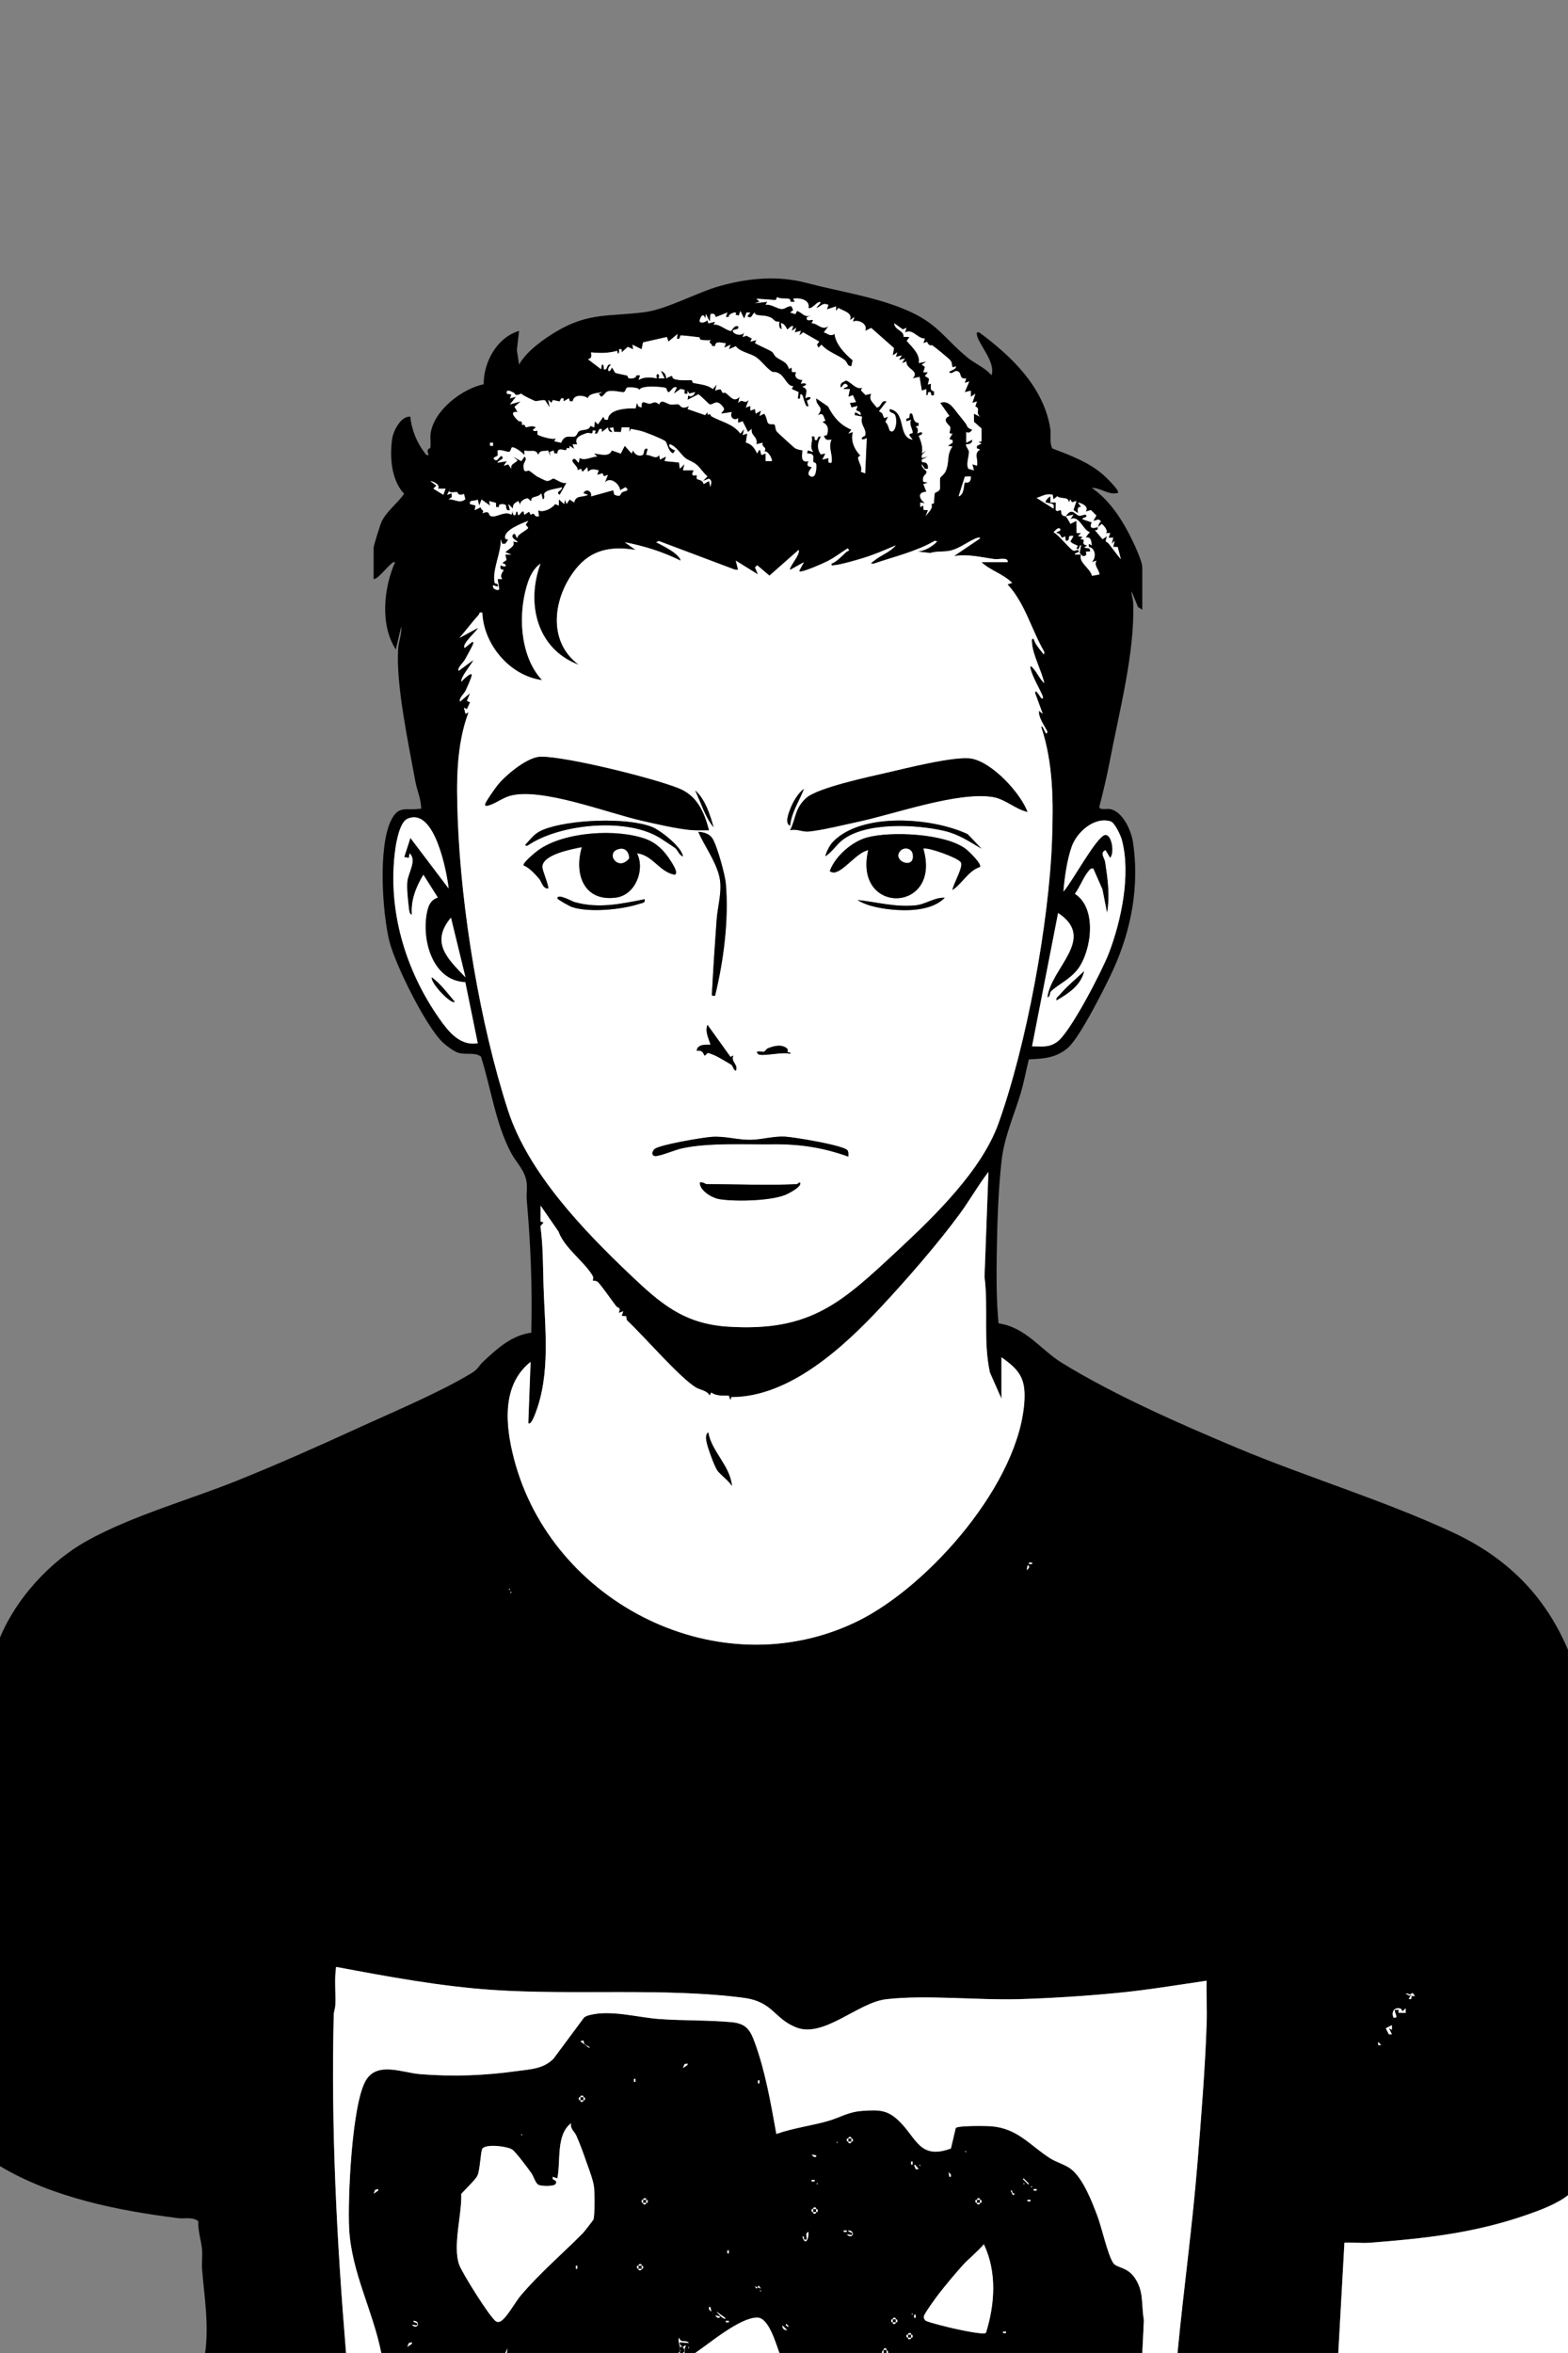 <?xml version="1.0" encoding="UTF-8"?>
<svg id="Layer_1" xmlns="http://www.w3.org/2000/svg" version="1.1" viewBox="0 0 1024 1536">
  <rect x="0" y="0" width="1024" height="1536" fill="#808080" stroke="none"/>
  <!-- Generator: Adobe Illustrator 29.7.1, SVG Export Plug-In . SVG Version: 2.1.1 Build 8)  -->
  <defs>
    <style>
      .st0 {
        fill: #fff;
      }
    </style>
  </defs>
  <path d="M0,1069c10.5-25.46,32.5-49.6,56.49-63.01,29.36-16.41,67.06-26.86,98.49-39.51,25.99-10.46,51.91-21.95,77.38-33.62,22.96-10.53,54.55-23.74,75.53-36.47,4.59-2.78,4.6-4.67,7.58-7.45,9.04-8.47,18.63-17.31,31.49-18.98.75-29-.39-57.68-2.94-86.47-.32-3.61.33-7.37-.03-10.97-.83-8.3-6.49-13.04-10.16-19.84-10.14-18.81-13.25-42.7-19.75-63-4.35-3.02-9.48-.9-14.8-2.45-2.71-.79-7.78-4.57-9.93-6.57-11.14-10.35-31.39-51.22-35.1-66.4-4.59-18.82-7.32-61.14,1.02-78.48,4.99-10.37,9.79-6.53,18.26-7.77,1.47-.21,1.61.59,1.48-1.5-.37-5.66-2.79-11.07-3.73-16.29-4.43-24.49-12.79-62.93-11.26-86.71.3-4.69,2.48-9.64,1.97-14.51l-3.48,14.99c-10.43-16.05-7.92-40.23-.51-56.99-1.92-1.75-10.75,11.44-14,10.99v-20.5c0-1.28,4.32-15,5.16-16.84,3.02-6.58,10.57-12.29,14.77-18.29-8.43-9-9.47-24.02-7.85-35.78.74-5.34,5.86-15.23,11.9-14.59.66,8.09,4.25,16.96,9.18,23.33.86,1.11,1,2.07,2.82,1.67-1.99-4.63.81-3.82,1-4.65.58-2.53-.2-6.38.27-9.58,2.19-14.89,20.49-29.02,34.6-31.9.04-14.78,8.69-30.5,23.13-34.86l-1.43,12.5,1.42,9.49c4.94-8.76,16.02-16.67,24.71-21.79,21.22-12.5,34.89-9.42,57.54-12.46,14.62-1.96,33.9-12.85,48.95-17.05,18.6-5.19,37.83-6.97,56.6-1.99,21.49,5.7,43.67,8.7,64.56,17.44,21.13,8.84,24.92,18.46,40.63,31.37,4.94,4.06,11.3,6.4,15.52,11.48,3.11-8.35-8.68-20.52-9.52-26.49-.22-1.56-.01-1.72,1.53-1.52,21.05,15.56,41.92,35.44,46.39,62.62.69,4.2-.72,8.99,1.34,13.15,11.7,4.44,23.73,8.88,33.29,17.22,2.08,1.82,8.63,8.4,9.46,10.54.66,1.71-.43,1.39-1.5,1.51-5.39.61-10.15-3.74-15.49-3.53,9.15,6.27,15.85,15.08,21.42,24.58,3.11,5.32,11.58,22.01,11.58,27.42v27.5l-2.78-1.72-4.21-10.28c-.18,2.56.94,4.92,1.03,7.45,1.23,32.35-9.2,71.42-15.33,103.75-1.87,9.82-4.23,19.61-6.73,29.29-.3,2.7,4.91,1.21,7.3,1.73,8.01,1.75,13.5,13.98,14.62,21.38,4.31,28.44-.92,56.92-12.73,83.06-4.85,10.75-21.97,44.67-29.69,51.31s-15.72,7.16-25.59,7.6c-1.75,7.18-3.08,14.55-5.17,21.63-4.39,14.83-10.84,28.78-12.61,44.39-2.16,19.04-2.87,41.57-3.15,60.85-.22,15.15-.27,30.37,1.16,45.42,18.04,2.69,27.4,17.22,41.57,25.93,33.95,20.87,76.87,39.72,113.79,55.21,45.93,19.27,96.1,34.37,140.87,55.13,35.21,16.32,60.41,40.85,75.64,76.86v356c-7.2,5.67-17.9,9.68-26.74,12.76-34.42,12.01-66.72,15.49-102.73,18.27-5.33.41-11.16-.38-16.54-.04l-4,72h-105c3.93-41.2,9.65-82.21,12.99-123.51,2.42-29.95,5.04-62.03,6.05-91.95.31-9.15-.3-18.39-.05-27.54-19.39,2.85-38.97,6.13-58.5,7.99-21.02,2.01-42.94,3.44-63.95,4.05-27.15.78-60.96-2.97-86.93.07-18.27,2.13-40.72,25.5-58.61,18.39-14.87-5.91-14.94-16.83-34.63-19.37-51.82-6.68-110.65-1.51-163.86-5.14-34.29-2.34-68.32-8.69-102-15-1.18,8.09-.2,16.4-.47,24.56-.08,2.37-1.02,4.55-1.08,6.92-1.81,73.67,1.97,147.28,8.04,220.54h-92c2.57-18.18-.47-36.41-1.99-54.51-.36-4.27.36-8.71-.03-12.97-.55-6.15-2.77-12.2-2.45-18.55-3.87-2.98-8.77-1.44-13.03-1.97-39.41-4.89-82.29-13.49-116.51-33.99v-345ZM515.76,195.31c-1.89-.97-5.87.24-8.21-1.36l-.98,1.96-12.57-.9,1.99,1.98-2.99,1,8-.98-1.01,1.98c3.69-.63,7.55,2.73,10.71,2.74,2.18.01,3.87-2.33,6.24-1.69l1.07,2.48-2,1.47,3.41,1.08,1.11-2.14c3.91,1.41,4.16,4.42,9.47,3.08l-3,.99c-.91,3.55,2.98,1.32,4.02,2l-1.02,1.97c4.35.19,6.47,4.95,11,2.02l-2.99,3.99c2.75.77,4.03,3,6.99,1,.66,6.52,6.75,13.09,11.8,17.18l-.8,3.84c-2.74.39-2.36-2.37-4.48-4.02-4.12-3.21-11.26-5.39-15.05-9.96l-1.96,1.97-1.03-2,1.53-1.99-10.51-6.02-2.49,2,.99-2.98-3.99.99.99-2.99-2.98,2,.99-2.99c-1.6-.85-3.32,2.4-3.98,1.98-.25-.16-1.52-3.97-4.01-3.99l.5,3.99c-2.62-1.03-1.37-4.76-1.61-4.9-.42-.26-1.76.13-2.53-.41-2.12-1.51-1.5-2.09-5.36-3.18-3.03-.86-8.57-.06-8.03-2.49-2.13,1.05-1.87,4.67-4.99,2.48l2-2.48h-2.48s-1.53,3.99-1.53,3.99l-2.49-4.99-1,3-2.24-.5c2.29-3.22-5.32-.51-4.28,1.46l-1.97.02,1-2.98-7.51,3c-.96-2.04-.8-2.37-3.49-1.99l-.5,5-2.5-5-.5,2.99c-1.39-5.48-4.19,1.17-3.5,2,1.06,1.27,3.9.14,4.98-.98l.62,2.08,4.41-1.09-1.02,1.98c3.61-.92,8.6,4.07,11.45,4.06.29,0,2.05-4.11,4.55-3.05,1.65,3-5.29,1.28-2.99,3.98,1.41,1.65,5.43,2.38,6.98.02l-.99,2.99,2.53-.85,3.48,1.87-1.01,1.98,4.01-.98-.98,1.93c.35.51,9.54,4.56,10.99,5.58,1.25.87,1.58,2.58,2.77,3.49,3.49,2.68,7.2,2.96,8.4,7.8l1.81-.82.18,2.85,2.84.17c-1.89,2.89,1,5.13,4,5l-1.03,2.47c3.59-.87,5.03.57,1.02,2.01,4.3,1.65,2.15,3.67,2,7.5,3.46-2.03,4.91.25.93,1.55l1.06,3.44c-1.98,2.36-3.49-6.48-4.01-6.99-2.72-2.67-.09,4-2.98,1.99l.5-4.05-4.48-1.99.99-1.94c-3.68.5-5.33-5.72-8.83-7.95-2.77-1.77-4.22-.97-4.87-1.34-3.68-2.12-7.1-7.33-10.83-9.72s-10.65-3.46-12.96-7l-4.52,2,1-2.98-4,1.98,1-2.98c-2.66.07-6.93-2.01-7.02,1.97l-1.92-.06c-.31-2.33-2.79-1.51-1.06-3.92-1.66.34-4.96.08-6.5-.26-.74-.16-.28-1.43-.97-1.57-.75-.15-11.26-1.32-11.88-1.21-1.02.18-.01,3-2.66,2.03l.51-2.98-6.01,4.99-1.01-3.01-15.56,3.53-.93,4.48-5.98-2.99.48,3.01-3.55-1.58-3.93,3.57-.03-1.96c-3.52-.68-.29,1.31-2.49,2.95l-.47-1.98c-5.79,1.57-11.11,1.63-17.01.99.16,2.54.63,3.71-2,4.5l8.5,6.5.51-3c2.45-.23.05,4.07,2.48,3.01,1.22-.54.75-3.71,3.51-3-3.38,3.05-1.44,6.7.5,1.99,1.11.65,1.46,2.83,2.47,3.43.51.3,6.69,1.44,7.37,1.66.83.27.55,1.59,1.32,1.81,1.35.39,4.92.14,4.85-1.93l2.5.03-.99,2.99c3.68-2.15,7.97-1.81,11.99-1-1.58-3.81,2.63-3.7,1,0h4s-2.51-4.98-2.51-4.98c2.42,1.08,3.35,2.26,3.52,4.99,6.21-3.23,2.62-.74,5.18.33,3.33,1.39,11.03.68,11.63.91.12.04.26,1.55.91,1.7,4.43,1.04,9.41,1.17,12.77,4.06l2.49-2.99-.99,3.99c5.22-2.19,3.32.26,5,1.39.47.32,1.41-.21,1.74.01,3.04,2.05,5.42,6.72,9.25,2.6l-.98,4c3.23-3.41,3.76,1.41,6.98-2l-1.98,5,2.98-1.01v3.02s3-1,3-1l.5,2.98,3.49-1.98-.99,3.51,2.98-1.5c1.53,1.64,1.88,5.09,2.47,6.02.92,1.47,3.66.53,4.39,1.13.49.41.33,3.11,1.46,4.56.49.63,11.07,10.31,11.74,10.74,1.84,1.18,4.8,1.36,4.98,1.55.35.37-2.39,8.77,3.98,6.99-2.1,4.37,1.41,3.28,2.01,4.02.21.26-4.32,4.46-.49,5.97,3.49,1.37,3.68-5.74,3.53-7.53-.16-1.96-1.76-1.27-1.97-2.1-.52-2.02,1.84-5.48-4.07-5.37l.52-2.01,3.48,1.01c-2.77-3.9.04-6.5-1-9.98,2.77-.99,1.72,1.71,2.03,1.95,2.4,1.79,1.21-3.12,3.97-1.94-2.17,3.91-2.72,7.7-.06,11.56l3.06-.57-2,3.98,3.99-1c.05,1.97-.8,3.57,2,3,1-5.22-2.46-10.25,0-14.99-2.97.31-4.01.41-4.98-2.53l1.97-.47c1.24-3.85.83-6.73-2.99-8.51l1.99-.95c-1.63-3.1-.95-5.25-4.99-3.56,4.9-5.75-1.55-5.58-1-10.99l7.71,5.27c3.74,7.15,7.81,11.95,15.28,15.23l-1.99,2.49,2.98-1c-1.64,5.62,1,11.55,5.01,15.5-4.43.73,2.14,6.94.13,10.4l2.86,1.1,1-23c-3.5,1.99-4.8-.1-.98-1.65.95-5.17-3.58-6.53-2.02-12.36l-4.98-1.02.5-1.99,3.48,2.01c.46-2.16-1.17-2.49-2.94-3.12l.95-2.87-3.97,1-1.03-2.99,3.99-.49-2-4.53-2.98,1.01,1-4.99h-4c-.59-1.29,4.24-1.14,1.99-3-2.11-1.75-2.83,1.79-3.98,1.99-.77-3.15,1.33-3.37,3.49-4.66,3.69,1.38,6.66,6.31,10.5,4.68l-.79,1.79,2.97,3.04,3.8-.84c-2,4.08,1.33,5.79,3.52,9,3.41-.26,2.44-5.21,6.49-3.99l-5,6.48c3.1,1.32,2.05,2.15,3.48,4.38l2.52-.86-1.84,3.33c1.65,1.1,2.61,5.42,2.85,5.65,3.38,3.16,5.43-5.94,3.49-10.01-.98-2.06-4.25-1-3.5-3.98,11.17,1.87,4.98,18.42,14.99,19.99l-1.97-2.53c-.77-1.82,2-1.34,2.03-2.01.09-2.01-2.68-5.57-1.07-8.44l-2.99.99c-.82-2.54,1.26-1.7,1.68-2.33.65-.96-.28-3.56,1.79-2.66,1.25.54.39,6.07,4.49,6.01l-.06,1.93-1.92.54c1.98,1.31,1.58,2.5,1.01,4.51,3.42-2.04,4.94.26.96,1.51,1.56,3.37,3.01,8.04,2.04,11.49l2.98-2-2.98,3.02v1.98s3.99-.99,3.99-.99l-4,2c-.45,3.56,3.22-.21,4.03,4.47.33,1.93-.5,1.65-2.02,1.52l-2-2.99c-.34,2.33,2.94,4.26,3.01,4.53.66,2.68-3.05,2-2.07,6.93l3.06.53-2.99.99,1.99,4.98c-6.04.39-4.82,4.47-1,7.52l-2.99-.5v3.01s1.98-1.02,1.98-1.02l.15,2.86,2.86.17-1.51,3.99c1.54-2.5,5.12-5.04,3.74-7.83l1.77-.76c-.19-.6.26-6.12.46-6.45.45-.77,2.52-.88,3.29-2.57.4-.89-.23-5.76.31-7.64.11-.39,2.39-1.96,3.32-3.82,2.93-5.92.56-11.04,4.61-16.44l-2.97-.48,2.99-2c.52-2.62-.58-1.51-2.03-2.49l2.02-3.49c-3.45.32-1-1.81-1.4-4.1-.26-1.53-6.41-4.76-.59-7.41l-6-8.51c5.67-2.2,8.73,3.61,12.01,7.53,1.95,2.32,2.76,3.51,4.63,5.88,1.23,1.56.44,2.83,4.34,4.08-1.2,1.44-2.13,2.58-3.97,1.5v7s3.99-1.99,3.99-1.99c-.15,3.59-3.79,2.8-4,3-.8.75,1.59,3.41,1.73,4.61.31,2.61-2.16,8.64-.25,11.41l3.52.97-.99-3.99,2.99.99c1.02-4.22-2.36-7.95,2-10.5-1.36-.97-2.54.09-1.99-2.48l2.99-1.52-2.01-1,2-.48-.04-8.36-4.88-4.29-.07-5.36,3.99,1.99c-3.41-2.9.78-5.48-3.09-6.58l1.08-3.4-2.99.99,1.98-5.99-2.98,1.99v-4s-4,.99-4,.99l2.99-6.99-2.99.99,1.01-2.99c-4.25.83-3.31-2.94-4.67-4.08-2.49-2.08-3.95.92-5.34.58-4.23-1.03,4.68-2.01,2.99-4.52-3.25,2.31-1.45-1.4-3.29-3.71-1.01-1.28-10.05-8.66-11.99-9.93-.28-.19-1.84,1.16-3.29-2.22l-2.42.87,1.01-2.99c-5.21-.04-7.51-6.6-13.01-4.02l.99-2.99-2.41,1.02-5.58-4.03c.06,4.5,6.6,4.67,6.08,8.86l3.91.15-1.87,2.49c3.47,3.98,9.07,8.92,7.87,14.49l5-.98-2.99,2,2.05,1.53-1.07,3.45h3.01s-2,2.5-2,2.5c3.86,2.05,2.63,1.49,2.01,5.51l2-.51c-.14,2.53-.76,4.37,2.02,4.99l-.03,2.5c-2.88.93-1.44-1.79-2.5-2-2.67-.54-.48,2.27-2.48,2l-.02-3.99-2.98,1-1.51-9-4.5,1c4.99-5.08-4.67-5.94-4.01-11l-2.99,1,2-2.98-4,.98,2-2.98-4,.98,1-2.98-2.99,1.99.82-4.79-14.89-13.15-3.93,1.94c2.03-4.35-4.37-7.82-8.01-6.01l.99-2.99-2.98,2c2.16-4.88-4.33-5.97-7.54-7.99l-1.46,1.99-.02-3.01-5.99,2.01,1-2.99c-4.35-1.79-4.43,1.21-8,1.98l2.99-3.5c-1.91-1.77-5.72,4.86-8,3.5,1.15-5.16-5.59-6.83-10.01-5.98l1.01,1.98-2.5.03c-.36-.1-.4-1.53-.74-1.71ZM434.81,253.21c-.91-.53-17.44-2.28-17.31,1.8.68-2.28-6.65-2.31-7.8-2.05s-1,2.6-2.3,2.97-7.17-1.46-10.46-.45c-2,.61-2.29,2.84-4.45,3.49l-1.49-1.96,2.49-1.02c-2.79.5-9.35.82-9.52,4-2.85-2.22-9.41-2.68-9.99,2.01l-1.89-.12-.58-1.9-3.49,2.03-.02-1.99-1.49-.03-1.11,2.08-4.32-.97-1.07,1.89-2.01-1.99.99,4.99-2.96-4.58c-.97-.7-5.29.61-6.54.37-.58-.11-8.45-3.73-9.11-4.85-4.64,2.11-3.67.08-4.75-.5-1.59-.86-5.48-2.91-4.63.57l3.02.52-1.02,2.48,3.99-.99-3.99,4.99,6.99-1.98-4.01,3.51,2.02,3.47c-6.05-.77-1.49,3.82.39,5.64,1.05,1.02,2.57-.94,2.56,2.85,2.11-1.03,2.02,1.38,2.48,1.38,1.78-.02,3.91-1.57,6.55.15l-1.99,1.48c.61,1.7,2.74.43,2.88.67.33.55-.18,2.09.28,2.61s10.06,3.84,11.84,2.24l-1.01,1.98,4.41,1.03c2.52-6.01,6.24-3.27,8.92-4.12,1.46-.46,1.6-2.58,2.73-3.35,2.35-1.6,6.29-.08,7.55-3.57l2.39,1.01.51-3.99,1.98,1.99,3.53-4.98.99,1.98h1.98c.22-7.06,12.45-7.63,18.06-7.4l.96-3.59.97,2.3,2.01.69c-.39-5.8,2.83-2.52,5.08-2.46,1.91.06,3.32-2.37,6.41.5,1.27-3.88,4.54-.65,7.05-.09,1.88.42,4.04-.33,5.79.06.51.11,1.66,3.79,6.67,1l-1.01,1.98,11.52,4,1.48-1.98.17,1.77c2.19-1.18,1.57.5,2.66,1.1,6.55,3.6,13.94,4.72,18.69,11.12l2.49-2.99-.99,3.99,2.98-.99-.87,5.85c4.17,1.26,5.47,3.56,7.39,7.15,2.66-5.7,1.78.87,3.03.98l2.46-.99v5.01s4,0,4,0c.88-.84-2.91-7.83-5.01-6,2.51-3.6-1.73-2.4-1-6l-3.98,1c1.11-5.15-4.02-5.52-3.02-10l-2.49,1.98-3.51-7-2.98,1.02v-3.02c-2.83,2.12-5.8-1.15-4.01-3.98l-7,.98c1.01-2.12,2.92-2.16,1.06-4.53-4.18-5.33-5.87-1.21-8.45-1.41-.5-.04-6.26-6.07-7.54-6.65l-7.06,3.6.47-2.85c2.04,1.32,3.67-.07,4.52-2.14l-3.89.89-1.1-1.9c.18,2.08.11,2.29-2.01,1.99l.07-2.51-2.62-.56-4.43,3.08,1.99-3.99c-2.55-1.42-4,3.16-5.51,2.97-.82-.1-1.14-2.45-1.68-2.77ZM396.98,279.01l-3.97,2.99v-1.99s-1.5,0-1.5,0l-1.53,2.99h-1.47s.5-1.98.5-1.98l-1.98.03c.27,3.33-2,.97-3.82,1.62-3.69,1.32-8.61,2.82-6.2,7.33h-3.02s1.01,3,1.01,3l-2.98-1.98-.17,1.75c-2.23-1.37-1.67,1.01-2.3,1.06-1.71.13-5.33-2.1-5.56,2.16l-1.94-.05-.52-1.95-2.51,1.03.49,2.97-1.56-3.96c-3.2.81-5.18-.67-6.44,2.99-1.42-4.48-5.18-1.77-8.99-3.02v3.01c-1.46-1.69-5.88-5.08-7.95-5.07-.87,0-.8,2.63-2.11,2.96-1.16.29-5.4-1.76-7.45-.89-.09,1.06.25,2.27.01,3.28-.16.67-3.96,1.18-2.01,2.71,2.41,1.89,3.36-3.61,4.99-1.99,1.79,1.78-3.31,2.58-2.99,3.99l5.99-.98-2,2.98,2.91-.92,2.08,2.92c-.75-3.45,2.19-3.33,4.01-5.5l-2.99-2.49,5.5,2.98,1.99-2.98c2.46,1.97-.73,3.18-.6,6.48.19,4.93,2.33,2.21,3.81,2.77.32.12,4.58,3.51,5.02,3.73,1.06.53,5.54,2.74,6.05,2.84,2.31.45,3.52-1.5,4.72-1.46,1.28.05,5.7,3.84,8.51,2.65l-4.49,7.97c-3.33-2.17,1.57-2.31,1.5-4.97-2.96,1-10.03,1.44-11.51,4.03-.62,1.1.84,2.99-1,3.96l-.99-3.99c-1.4,2.11-4.15,1.95-5.84,2.97-.93.56-.59,1.96-.68,2.01-.64.36-1.5-1.59-2.47-1.67-1.7-.13-5.72,2.2-4.53,4.67l-1.48-2.99c-2.27,1.28-3.78,2.03-3.52,4.99l-2.99-2.99.99,3.99c-3.21.74-2-2.8-2.92-3.48-.82-.61-5.13-.99-4.09,1.47l-1.98.02-.14-2.81-4.45-1.12.58,2.92-5.5-3.97-1.51,3.98-1-4c-1.81,1.5-5.76-.27-4.99,2.99l3.59.96-.58,3.04,3.96-1.95c.17,2.36,2.83,1.56,1.03,3.95,5.53-2.14,3.43,1.04,5.65,1.87,3.5,1.31,9-3.83,13.35-.87l.99-2.99c-.87,3.27,2.09,5.01,2.02,1h.98c.49,5.65,2.32-1.45,4,.01l.49,1.99,3.04-2.02,1.07,2.03c3.25-2.3,1.56,1.88,5.41.97l-.52-3.9c3.52,1.7,9.09-1.34,11.12-4.1l2.39,1,.02-4,3.49,2.99.51-2.99,1,2.99,2.01-2.99,2.97,1.98c1.18-5.09,5.17-3.03,9.01-5l-2.99-1c1.36-3.48,5.95-1.56,5.01,2.02l14.47-4.01.69,2.85c4.72,2.06,3.51-.37,5.15-1.52,1.41-.99,5.47-.68,2.18-3.31l-3.49,1.98c-.48-4.33-6.62-9.15-10-5l1.98-5-2.55.91-.99-1.98-3.45,1.06,1-2.99c-3.19-.57-4.41-1.41-7,.99l-.5-3-3.03,3.02-1.06-2.04-2.41,1.04c1.37-2.04-4.58-5.51-3-7.01,1.94-1.83,2.89,1.8,3.99,1.99l.52-3.01c3.8,1.95,7.55-.91,11.48-1l-1.99-1.98c4.24.45,9.78,2.52,11.56-2l5.85,2.07,2.6-5.07,4.49,4.99.99-2c.88,2.55,3.79,4.38,6.36,2.85,1.07-.64-.04-4.8,3.14-3.85l-1,3.98c3.35-.29,6.3,3.41,8.51.01l.51,2.99,3.99-1.99-1.01,2.98,9.42.9.6,4.1,2.99-2.99-1,3.99h7s-.97,2.47-.97,2.47c.56,1.72,2.72.49,2.86.72.32.54-.2,1.98.34,2.6.32.37,3.78.4,4.3,3.23l3.48-2.01,1,4c.16-2.41,1.47-3.97-.99-5.54l-3.99,1.53,2.99-3.02c-2.78-2.22-4.66-5.68-7.53-7.95-2.31-1.83-5.25-2.61-7-4.04-2.97-2.44-5.53-7.39-9.98-8.98-1.87,1.62,2.44,3.79,3.48,4.01l-1.46,1.97c-3.37-1.36-3.64-7.04-5.18-8.07-2.4-1.61-12.21-5.54-15.33-6.42-2.26-.64-4.71-1.03-7.01-1.49l-.99,1.99v-3.01s-5,0-5,0l-.55,3.08-4.4-.18-.57-2.89-2.49.5,1.99,2.5c-2.08.43-2.69-1.1-3.02-2.98ZM321.99,289.01h-1.99v1.99h1.99v-1.99ZM634,311.01l-3.88.11-4.1,12.88c3.89-1.09,3.31-7.85,4.05-8.95.19-.28,4.19,1.31,3.94-4.04ZM286,318.99c1.74-2.49-2.79-4.68-5-4.98l3.99,3-1.99,1.98,6.51,4,1.49-3.98h-5.01ZM294.01,319.01l-2,3.99,2.98-1,.03,2.51-2.02,1.48c4.32-.19,7.15,2.97,10.85-.12l-.84-3.43c-4.17,1.69-3.92-1.07-4.51-1.22-1.02-.27-7.22,1.5-4.5-2.21ZM717,344c.55-1.08.48-2.66,1.98-3.5-1.52-2.45-2.79-.66-4.98-.51l2.01-3.47-3.59-3.55-3.42,1.02c2.32-3.32-2.28-5.4-5-5.98l1.99,2.97c-2.71-.37-2.11,1.77-2,4.01l-2.98-2.02,1.98-5.97-2.94.92-1.05-1.92-1,1.99c-.18-4.19-4.7-1.81-7.57-4.04l-2.44,2.04-.56-3.06c-4.89-.9-6.61,1.03-10.45,2.08l10.99,6.99c1.01-4.09-2.3-3.1-4.99-4.01-.87-.89,2.05-3.65,2.99-3.98l.02,4h3.52s-.07,5-.07,5l1.06.66c3.75-1.71,1.81.46,3.02,2.3.74,1.13,2.33.88,2.47,1.03.68.8,2.54,3.8,3.02,4.98l3.98-1.98.08,7.94,2.92.06-1.99,1.98,3.01.51-1.52,1.51c5.19-.24-1.01,3.27,4.5,4.01l-1.99,1.48,3.51.53.49,1.97-2.89.09c.73,1.93.22,3.19-2.11,2.91l-2-2,.99-4.99c-1.45-.49-.76,3.92-3,1.98-.4-.34,1.6-1.32.3-1.94-1.52-.73-3.05-1.1-4.33-2.57l2.04-3.47c-5.15-1.34-1,3.45-5,2.99l-.49-2.98c-2.85,2.16-2.12.13-3.65-1.38-.65-.64-1.77-.58-1.86-.66-1.09-.93,4.08-1.1,1.99-2.98-1.02-.92-3.3,1.72-3.98,2.5,3.38,1.53,10.64,11.1,12.94,11.96,1.11.42,2.7-.77,3.03-.46,2.16,1.98-2.55,1.66-1.99,2.99h4c-1.87,5.22,5.76,8.65,7.14,13.92l4.85-.91c-.32-3.49-3.65-5.28-2.01-8.99l-2.99.99c3.11-3.07,2.4-9.13-1.99-10.01v-1.99s1.98,1.02,1.98,1.02c-.39-2.8-.45-5.87-4-5.02,3.78-6.04,3.53-1.7-.02-5.46-2.72-2.88-5.54-9.04-9.97-6.54l2-2.98-5,.99c3.89-5.75,5.55-1.56,8.5-.39,1.06.42,4.13-.94,4.49-.6,2.16,1.98-2.55,1.65-1.99,2.99l6,2.02c-2.01,3.78.54,4.34,3.99,2.99-.34.67.7,2.39-1.99,2.02l5.01,5.98,2.97-1.99c-1.71,4.92-.52,2.94.97,4.76,2.73,3.37,5.2,6.97,8.03,10.24l-2.07-7.93-2.93-.08,1-3.99-1.98,1.99,1-3.99h-3.02s1.02-3,1.02-3h-3.02c2.62-1.12-2.11-5.97-2.48-5.99-.16,0-1.59,1.63-2.5,1.99ZM345,340.01c-4.1,1.56-16.5,6.2-15.03,11.38.49,1.73,3.74-1.3.01,3.59h-1.98s-1-2.98-1-2.98c.49,8.54-5.71,20.03-3.97,28.38.2.98,2.91-.03,1.95,2.62l-2.98-1c-.91,2.63,3.79,4.06,4,2.49l-1.01-6.49h3.01c-2.18-2.48,1.1-5.67.96-5.97-.09-.19-3.09.35-1.96-3.04,3.29,1.89,4.93-.19.98-1.5l2.8-1.93-.79-3.56h4.01s-4-1.5-4-1.5c1.87-2,7.02-4.07,4.99-6.99l3.01.47c.69-.6-4.99-2.66-2.99-4.99,1.83-2.14,2.06,3.07,2.98,1.99-.61-1.96,6.94-5.28,6.95-6.48l-1.65-2.01,1.71-2.49ZM641,367h17c.79-3.58-5.93-1.67-8.48-2.02-9.02-1.24-17.15-3.45-26.52-1.99l16.99-11.49c.16-.75-.96-.64-1.48-.48-5.72,1.79-11.56,7.16-18.47,8.53-4.15.82-8.46.11-12.56,1.44l-8.48-.98c5.04-.33,9.5-3.05,12.99-6.52l-1.48-.48c-12.46,7.18-26.58,10.35-40.04,14.97-3.05.15-.7-1.08.19-1.82,4.58-3.84,10.64-5.68,14.33-10.16-7.02,2.99-13.89,6.01-21.24,8.25-4.59,1.4-14.95,4.45-19.27,4.75-1.12.08-1.74.32-1.48-1,3.74-1.58,6.71-4.98,9.71-7.73.68-.62,2.94-.64.79-2.28-4.49,2.85-8.68,6.16-13.48,8.52-3.41,1.68-13.2,5.9-16.52,6.48-.72.13-1.72.19-1.5-.5l2.99-5.5-8.99,4.99c-1.23-1.35,7.03-10.23,5.5-12.99l-19.02,16.79-8-6.79-1.43,1.42,1.94,4.56-14.5-8.99,1.5,5.99-2.29-.19-49.43-18.6-1.77.79c3.54,1.81,8.31,4.24,11.42,6.57,1.46,1.09,4.39,3.53,4.56,5.44-11.55-5.72-23.83-9.6-36.49-12l6.99,4.98c-15.73-2.48-28.68-.43-39,12.51-14.68,18.41-18.91,47.04,2,62.49-27.37-10.11-34.62-40.13-25.01-65.99-3.58,2.27-6.26,6.83-7.72,10.77-7.28,19.73-6.28,49.26,8.73,65.22-20.75-2.65-38.19-23.05-39.01-43.99-2.34-.64-1.69.62-2.28,1.28-4.39,4.91-8.41,10.23-12.71,15.22l11.99-6.5c.83.73-10.95,10.52-8.5,12.99l5.01-3.99c.74-.16.67,1.02.48,1.48-.8,1.92-3.95,7.65-5.17,9.84-1.42,2.58-5.18,5.52-4.33,7.67l9.5-6.98c.59.57-9.11,11.93-7.5,13.99.53-1.12,7.78-7.8,6.49-3.51-.58,1.93-2.85,7.22-3.81,9.2-1.17,2.42-4.73,5.24-3.68,7.32l6.51-5.49-2.06,4.99,2.06.98-2.07,4.5-1.93-.98,1.02,3.99,1.96-1c-8.18,22.08-7.9,46.1-7.03,69.55,2.19,59.45,14.48,133.66,32.78,190.22,13.12,40.57,49.04,78.11,79.74,107.26,19.88,18.88,35.1,32.17,63.98,34.02,54.03,3.45,74.26-15.73,111.07-50.02,23.73-22.1,54.49-51.9,65.49-82.51,18.3-50.93,33.08-131.03,35.03-184.97.9-24.88.88-50.29-7.06-74.03,1.17-2.02,3.25,7.74,4,3.01-2.09-4.1-5.89-9.16-5.49-13.51l2.49,1.99-4.97-13.52c.15-4.01,3.8,4,4.49,3.52.74.16.67-1.02.48-1.48-2.23-5.36-6.71-12.61-7.97-18.04-.48-2.06.36-1.73,1.5-.49,2.81,3.06,4.46,7.27,7.48,10.02-1.65-7.87-7.66-18.72-8.03-26.47-.05-1.09-.54-2.79,1.03-2.52,1,3.11,3.14,5.87,5.18,8.32.74.89,1.97,3.23,1.82.19-8.44-14.48-12.4-31.42-23.98-44.03l2.99-.98c-5.81-5.88-14.42-8.19-20-13.5ZM292.99,580c-1.22-10.87-9.17-53.58-26.98-45.48-4.99,2.27-7.22,15.14-7.89,20.1-5.27,39.19,6.53,78.8,29.07,110.69,5.92,8.37,13.33,17.62,24.81,15.68l-8.13-39.86c-22.11-.85-29.23-29.39-24.62-47.38.97-3.76,2.8-6.63,6.67-7.86l-9.42-14.87c-4.73,7.77-8.3,16.72-7.51,25.97-1.46.18-1.79-2.61-1.9-3.58-.57-4.99-1.58-13.19-1.09-17.93.61-5.94,6.39-13.8,1.5-18.48l-.5,3-3.01-.52,4.03-12.49,24.97,33ZM674,682.99c6.5.04,10.99,1.03,16.49-3,8.61-6.31,29.15-46.15,33.53-57.47,8.25-21.33,14.68-52.13,8.52-74.57-.74-2.71-4.6-10.97-7.23-11.77-10.65-3.25-21.98,6.94-25.35,16.28-3.08,8.55-4.77,20.47-5.47,29.53,5.08-5.28,21.51-35.93,27.14-36.92,4.43-.78,6.4,11.83,3.35,14.92l-3-5c-3.94,1.61-.63,5.06-.23,7.75,1.68,11.3,3.22,21.82,1.23,33.25l-3.04-15.45-5.96-13.55c-1.81-.36-2.48.89-3.42,2.06-3.06,3.77-5.51,10.29-8.59,14.42,14.66,9.26,10.95,36.99,2.02,49.02-5.09,6.86-13.49,10.44-17.72,14.78-.87.89-.17,3.47-2.27,3.72,2.45-19.38,32.32-38.32,7-55l-17.01,86.99ZM303.99,638l-9.49-38.98c-13.65,16.38-2.09,26.86,9.49,38.98ZM654,886v27l-7.51-16.99c-4.55-20.58-.94-41.78-3.55-62.54l2.56-68.47c-6.73,8.72-12.12,18.39-18.68,27.33-14.53,19.8-34.47,42.64-51.3,60.7-24.49,26.27-59.98,59.1-97.87,58.96l-.66,2.01-1.04-2.93c-3.93-.08-8.1.37-11.49-2.07l-.95,2c-2.04-3.42-6.06-3.56-8.72-5.1-10.24-5.9-33.7-33.02-45.11-43.85-.93-.89-.44-2.46-.88-2.84l-2.8-.22,1-2.99-2.99.99c1.75-3.81-.54-2.93-1.63-4.35-3.07-4.02-9.4-13.13-11.89-15.68-1.13-1.15-2.78-.67-3.37-1.09-.13-.09.71-1.7-.18-3.2-5.62-9.35-18.41-18.03-22.23-28.76l-11.69-16.91-.03,10.35,2.01.66-2.08,2.43c1.78,12.82,1.64,26.09,2.04,39.1.85,27.42,4.78,57.29-5.47,83.45-.34.86-2.81,7.67-4.49,6l1.5-39.99c-19.18,15.29-16.39,41.78-10.88,63.08,24.5,94.73,134.44,150.12,224.25,106.29,46.82-22.85,106.67-90.99,109.17-144.83.66-14.26-3.86-19.65-15.05-27.55ZM673.99,1020.01h-1.99v.98h1.99v-.98ZM671.01,1022.01l-.52,2.97,1.5-1.5v-1.48h-.98ZM332.5,1037v1c.65-.33.65-.67,0-1ZM333.5,1039v1c.65-.33.65-.67,0-1ZM921,1303l-1.01,1.99,1.5.02.5-2.01h2s-1-1.53-1-1.53c-.93-1-1.84.54-2,.53-1.06-.05-2.21-1.11-2.98-.51l2.98,1.51ZM914.85,1311.24c-4.23-1.3-6.38,1.98-4.84,5.76,4.17.86.08-3.5,1-5l2.51.02-.31,1.82,4.78.14v-2.98s-2.01,1.99-2.01,1.99l-1.14-1.76ZM908.99,1325.01v-3.01s-3.98,2.02-3.98,2.02l2.02,3.95,1.97.02-1.99-4,1.98,1.02ZM902,1334.99l-1.99-1.99v1.99s1.99,0,1.99,0Z"/>
  <path d="M922,1303c-.33-.08-.87.13-1,0s.08-.67,0-1l1,1Z"/>
  <path d="M249,1536c-5.45-27.71-19.56-52.65-21.01-81.43-.97-19.22,1.76-81.96,11.17-96.91,7.57-12.02,23.73-4.6,35.34-3.68,22.04,1.75,42.48.85,62.98-2.01,8.94-1.25,17.24-1.35,23.96-8.05l20.02-26.96c1.26-1,2.76-1.35,4.28-1.72,13.54-3.27,30.98,1.73,44.76,2.73,15.22,1.11,31.84.67,46.97,2.03,10.26.92,12.59,5.36,15.78,14.22,6.63,18.4,10.31,39.53,13.75,58.77,10.75-3.77,22.29-5.26,33.22-8.28,8.39-2.32,13.3-6.1,23.23-6.78,11.03-.75,16.3-.66,24.08,7.02,11.07,10.93,13.24,25.03,33.48,17.54l3.15-13.37c1.6-1.66,19.79-1.42,23.32-1.12,17.13,1.43,24.89,12.24,38.19,20.81,3.96,2.55,9.5,4.04,13.26,6.74,8.24,5.91,14.27,21.79,17.81,31.19,2.81,7.46,6.68,25.33,10.37,30.63,2.04,2.94,8.71,2.56,13.32,8.68,6.88,9.15,4.76,17.95,6.59,28.49l-1.02,21.44h-166c.07-1.09-.3-1.37-1-2-.11-.1.01-.87-.5-1-1.52-.38-1.31.83-1.5,1-.72.63-1.07.92-1,2h-67c-2.37-6.32-6.95-23.1-14.49-23.11-11.43-.02-31.07,16.8-40.51,23.11h-7v-1c.68-.44,0-.92,0-1,.09-.87.28-1.9.98-2.51-.6-1.02-1.42.55-1.98.51-.45-.03-2.86-1.65-1.99-3l5.97.51c-2.33-2.59-5.3.58-6.48-3.52-.99,1.64.35,4.45.5,6.01.01.15-.36.17,0,2,.06.32-.05.67,0,1-.33.33-.7.64-1,1h-112l.5-3.01-1.5,3.01h-81ZM380.98,1332.01l-1.98.49,5.99,4.49c.04-1.47-1.88-1.32-3.07-2.46-.76-.72-.77-2.36-.94-2.52ZM448.99,1347.01l-2,.48-.99,2.5,2.98-2.01v-.97ZM414.99,1358.99v-1.99h-.98v1.99h.98ZM495.99,1359.99v-1.99h-.98v1.99h.98ZM379,1369s-.91-.15-.99.51c-.22,1.71.83,1.33.99,1.49.05.05-.15.91.51.99,1.71.22,1.33-.83,1.49-.99.05-.05.91.15.99-.51.22-1.71-.83-1.33-.99-1.49-.05-.05.15-.91-.51-.99-1.71-.22-1.33.83-1.49.99ZM383.44,1412.66c-2-5.86-4.53-12.96-7.04-18.56-1.2-2.67-4.21-4.4-3.41-8.1-10.02,7.52-6.64,24.72-9,36l-2.98-1c-.79,3.04,3.28,1.26,1.98,4.49-.78,1.94-9.91,1.76-11.56.58-1.88-1.34-3.04-5.6-4.44-7.56-2.13-2.96-10.27-14-12.6-15.4-3.53-2.13-16.98-3.73-19.35-.5-1.16,1.58-1.44,13.86-3.26,17.66-1.34,2.8-8.34,9.26-10.54,11.9.53,13.28-5.79,34.1-1.29,46.37,1.9,5.17,20.29,34.76,24.06,36.83,1.75.96,3.26-.13,4.52-1.29,3.91-3.62,8.01-11.48,11.97-16.1,12.47-14.57,27.11-27.04,40.22-40.28.66-.66,6.55-8.23,6.78-8.73,1.03-2.25.85-18.12.44-21.4-.57-4.56-3.31-11.51-4.48-14.92ZM340.5,1393v1c.65-.33.65-.67,0-1ZM554,1396s-.91-.15-.99.51c-.22,1.71.83,1.33.99,1.49.05.05-.15.91.51.99,1.71.22,1.33-.83,1.49-.99.05-.05.91.15.99-.51.22-1.71-.83-1.33-.99-1.49-.05-.05.15-.91-.51-.99-1.71-.22-1.33.83-1.49.99ZM546.5,1398v1c.65-.33.65-.67,0-1ZM630.5,1404v1c.65-.33.65-.67,0-1ZM532.99,1407.01l-2.97-.52,1.5,1.5h1.48v-.98ZM595.99,1412.99v-1.99h-.98v1.99h.98ZM600,1415.99l-2.51-2.97-.47.47.99,2.51h1.99ZM600.5,1413v1c.65-.33.65-.67,0-1ZM620.99,1420.99v-1.48s-1.5-1.5-1.5-1.5l.52,2.97h.98ZM668.49,1422.02l-.47.47,3.49,3.49.47-.47-3.49-3.49ZM531.99,1423.01h-1.99v.98h1.99v-.98ZM533.5,1425v1c.65-.33.65-.67,0-1ZM668.5,1425v1c.65-.33.65-.67,0-1ZM673.5,1427v1c.65-.33.65-.67,0-1ZM246.99,1429.01l-2,.48-.99,2.5,2.98-2.01v-.97ZM676.99,1429.01h-1.99v.98h1.99v-.98ZM661.45,1431.55c-.41-.41-.59-.96-.46-1.54h-.97s1.51,2.98,1.51,2.98l1.47-.97c-.58.12-1.13-.05-1.54-.46ZM420,1436s-.91-.15-.99.51c-.22,1.71.83,1.33.99,1.49.05.05-.15.91.51.99,1.71.22,1.33-.83,1.49-.99.05-.05.91.15.99-.51.22-1.71-.83-1.33-.99-1.49-.05-.05.15-.91-.51-.99-1.71-.22-1.33.83-1.49.99ZM638,1436s-.91-.15-.99.51c-.22,1.71.83,1.33.99,1.49.05.05-.15.91.51.99,1.71.22,1.33-.83,1.49-.99.05-.05.91.15.99-.51.22-1.71-.83-1.33-.99-1.49-.05-.05.15-.91-.51-.99-1.71-.22-1.33.83-1.49.99ZM672.99,1436.01h-1.99v.98h1.99v-.98ZM531,1442s-.91-.15-.99.51c-.22,1.71.83,1.33.99,1.49.05.05-.15.91.51.99,1.71.22,1.33-.83,1.49-.99.05-.05.91.15.99-.51.22-1.71-.83-1.33-.99-1.49-.05-.05.15-.91-.51-.99-1.71-.22-1.33.83-1.49.99ZM552.99,1456.01h-1.99v.98h1.99v-.98ZM555.99,1459l-2.97-.51c3.54,3.99,6.12-2.45.99-2.48-.35,1.48,4.13.91,1.99,2.99ZM524.01,1460.01c2.04,6.75,4.34.88,3.98-3-3.3.83.69,5.74-2.48,5-1.18-.27.36-2.36-1.5-2ZM643.88,1522.87c5.86-18.73,7.25-39.82-1.38-57.87-4.22,5.07-9.59,9.08-14.02,13.98-4.76,5.28-11.1,12.9-15.47,18.53-1.69,2.18-9.79,13.27-9.76,14.83.02.96.55,2.18,1.48,2.66,2.35,1.22,14.4,4.13,17.83,4.92s19.65,4.39,21.31,2.94ZM475.99,1470.99v-1.99h-.98v1.99h.98ZM417,1479s-.91-.15-.99.51c-.22,1.71.83,1.33.99,1.49.05.05-.15.91.51.99,1.71.22,1.33-.83,1.49-.99.05-.05.91.15.99-.51.22-1.71-.83-1.33-.99-1.49-.05-.05.15-.91-.51-.99-1.71-.22-1.33.83-1.49.99ZM376.99,1480.99v-1.99h-.98v1.99h.98ZM496.99,1493.99l-3.98-1.48.98,1.48,1.5-2,1.5,2ZM496.5,1495v1c.65-.33.65-.67,0-1ZM463.01,1506.01v1.48s1.5,1.5,1.5,1.5l-.52-2.97h-.98ZM471.36,1512.63c.16.13,3.19,2.06,2.15.37l-5.5-3.99c.58.99,2.53,2.94,3.36,3.62ZM595.5,1510v1c.65-.33.65-.67,0-1ZM469.99,1512.01l-2.97-.52,1.5,1.5h1.48v-.98ZM597.99,1512.99v-1.99h-.98v1.99h.98ZM583,1514s-.91-.15-.99.51c-.22,1.71.83,1.33.99,1.49.05.05-.15.91.51.99,1.71.22,1.33-.83,1.49-.99.05-.05.91.15.99-.51.22-1.71-.83-1.33-.99-1.49-.05-.05.15-.91-.51-.99-1.71-.22-1.33.83-1.49.99ZM271.99,1518l-2.97-.51c3.54,3.99,6.12-2.45.99-2.48-.35,1.48,4.13.91,1.99,2.99ZM475.99,1515.01h-1.99v.98h1.99v-.98ZM513.49,1517.02c-.99.7.54,1.37,1.02,1.96.99-.66-.47-1.32-1.02-1.96ZM514,1520.99l-2.99-2.99c-.33,1.89,1.17,3.33,2.99,2.99ZM656.99,1522.01h-1.99v.98h1.99v-.98ZM593,1524s-.91-.15-.99.51c-.22,1.71.83,1.33.99,1.49.05.05-.15.91.51.99,1.71.22,1.33-.83,1.49-.99.05-.05.91.15.99-.51.22-1.71-.83-1.33-.99-1.49-.05-.05.15-.91-.51-.99-1.71-.22-1.33.83-1.49.99ZM268.99,1529.01l-2,.48-.99,2.5,2.98-2.01v-.97ZM449.5,1532v1c.65-.33.65-.67,0-1Z"/>
  <rect x="638" y="1436" width="2" height="2"/>
  <rect x="577" y="1534" width="2" height="2"/>
  <rect x="554" y="1396" width="2" height="2"/>
  <rect x="583" y="1514" width="2" height="2"/>
  <rect x="593" y="1524" width="2" height="2"/>
  <rect x="417" y="1479" width="2" height="2"/>
  <path d="M446,1532c.09.06.97,1.89,1,2,.07.27,0,.67,0,1,0,.11-.84.6-1,1h-2v-1c1.16-1.17,0-.43,0-1,0-.42-.09-1.93,0-2,.08-.06,1.87-.09,2,0Z"/>
  <rect x="379" y="1369" width="2" height="2"/>
  <rect x="531" y="1442" width="2" height="2"/>
  <rect x="420" y="1436" width="2" height="2"/>
  <path class="st0" d="M226,1536c-6.07-73.26-9.85-146.87-8.04-220.54.06-2.36,1-4.55,1.08-6.92.27-8.15-.71-16.47.47-24.56,33.67,6.31,67.71,12.66,102,15,53.21,3.63,112.04-1.54,163.86,5.14,19.69,2.54,19.76,13.46,34.63,19.37,17.88,7.11,40.34-16.26,58.61-18.39,25.98-3.03,59.78.72,86.93-.07,21.01-.61,42.93-2.04,63.95-4.05,19.53-1.87,39.11-5.15,58.5-7.99-.25,9.15.36,18.39.05,27.54-1.01,29.92-3.63,62-6.05,91.95-3.34,41.3-9.06,82.31-12.99,123.51h-23l1.02-21.44c-1.83-10.54.29-19.35-6.59-28.49-4.6-6.12-11.27-5.75-13.32-8.68-3.69-5.3-7.56-23.17-10.37-30.63-3.54-9.4-9.57-25.28-17.81-31.19-3.76-2.69-9.3-4.19-13.26-6.74-13.3-8.56-21.06-19.38-38.19-20.81-3.53-.29-21.73-.54-23.32,1.12l-3.15,13.37c-20.23,7.5-22.4-6.6-33.48-17.54-7.77-7.68-13.04-7.76-24.08-7.02-9.93.67-14.83,4.46-23.23,6.78-10.93,3.02-22.47,4.51-33.22,8.28-3.44-19.24-7.12-40.37-13.75-58.77-3.19-8.86-5.52-13.29-15.78-14.22-15.13-1.36-31.74-.93-46.97-2.03-13.78-1-31.23-6-44.76-2.73-1.52.37-3.02.72-4.28,1.72l-20.02,26.96c-6.73,6.7-15.02,6.8-23.96,8.05-20.5,2.86-40.94,3.75-62.98,2.01-11.61-.92-27.77-8.34-35.34,3.68-9.41,14.95-12.14,77.69-11.17,96.91,1.45,28.77,15.55,53.71,21.01,81.43h-23Z"/>
  <path class="st0" d="M1024,1433v103h-150l4-72c5.39-.33,11.21.46,16.54.04,36.01-2.78,68.31-6.27,102.73-18.27,8.84-3.08,19.53-7.09,26.74-12.76Z"/>
  <path class="st0" d="M509,1536h-55c9.44-6.31,29.07-23.12,40.51-23.11,7.54.01,12.12,16.79,14.49,23.11Z"/>
  <path class="st0" d="M580,1536h-1v-2c.7.63,1.07.91,1,2Z"/>
  <path class="st0" d="M577,1536h-1c-.07-1.08.28-1.37,1-2v2Z"/>
  <path class="st0" d="M579,1534h-2c.19-.16-.02-1.37,1.5-1,.52.13.39.9.5,1Z"/>
  <polygon class="st0" points="331 1536 330 1536 331.5 1532.99 331 1536"/>
  <path class="st0" d="M447,1536h-1c.16-.4,1-.89,1-1v1Z"/>
  <path class="st0" d="M444,1532c-.15-1.56-1.49-4.37-.5-6.01,1.18,4.1,4.15.93,6.48,3.52l-5.97-.51c-.87,1.35,1.54,2.96,1.99,3-.13-.09-1.92-.06-2,0Z"/>
  <path class="st0" d="M447,1534c-.03-.11-.91-1.94-1-2,.56.04,1.38-1.53,1.98-.51-.69.61-.89,1.64-.98,2.51Z"/>
  <path class="st0" d="M444,1534c-.36-1.83.01-1.85,0-2-.09.07,0,1.58,0,2Z"/>
  <path class="st0" d="M444,1536h-1c.3-.36.67-.67,1-1v1Z"/>
  <path class="st0" d="M447,1535c0-.33.07-.73,0-1,0,.08.68.56,0,1Z"/>
  <path class="st0" d="M444,1535c-.05-.33.06-.68,0-1,0,.57,1.16-.17,0,1Z"/>
  <path class="st0" d="M450,1536h-1,1Z"/>
  <path class="st0" d="M641,367c5.57,5.32,14.18,7.63,20,13.5l-2.99.98c11.58,12.61,15.54,29.55,23.98,44.03.16,3.04-1.08.7-1.82-.19-2.04-2.46-4.18-5.22-5.18-8.32-1.57-.27-1.08,1.42-1.03,2.52.37,7.75,6.38,18.61,8.03,26.47-3.01-2.74-4.66-6.96-7.48-10.02-1.14-1.24-1.97-1.57-1.5.49,1.26,5.43,5.74,12.68,7.97,18.04.19.46.26,1.64-.48,1.48-.69.48-4.34-7.53-4.49-3.52l4.97,13.52-2.49-1.99c-.4,4.36,3.4,9.41,5.49,13.51-.75,4.74-2.83-5.02-4-3.01,7.94,23.74,7.96,49.15,7.06,74.03-1.95,53.94-16.72,134.05-35.03,184.97-11,30.61-41.76,60.41-65.49,82.51-36.81,34.29-57.04,53.47-111.07,50.02-28.89-1.85-44.11-15.14-63.98-34.02-30.7-29.15-66.62-66.69-79.74-107.26-18.3-56.56-30.59-130.77-32.78-190.22-.86-23.45-1.15-47.47,7.03-69.55l-1.96,1-1.02-3.99,1.93.98,2.07-4.5-2.06-.98,2.06-4.99-6.51,5.49c-1.05-2.07,2.51-4.89,3.68-7.32.96-1.98,3.22-7.27,3.81-9.2,1.29-4.28-5.96,2.4-6.49,3.51-1.61-2.05,8.09-13.41,7.5-13.99l-9.5,6.98c-.85-2.15,2.9-5.1,4.33-7.67,1.21-2.19,4.37-7.92,5.17-9.84.19-.45.26-1.64-.48-1.48l-5.01,3.99c-2.44-2.46,9.33-12.26,8.5-12.99l-11.99,6.5c4.3-4.99,8.32-10.32,12.71-15.22.59-.66-.06-1.92,2.28-1.28.81,20.94,18.26,41.34,39.01,43.99-15.01-15.95-16.01-45.49-8.73-65.22,1.46-3.94,4.13-8.5,7.72-10.77-9.61,25.86-2.37,55.88,25.01,65.99-20.9-15.45-16.68-44.08-2-62.49,10.32-12.94,23.27-14.99,39-12.51l-6.99-4.98c12.66,2.4,24.94,6.28,36.49,12-.16-1.92-3.1-4.35-4.56-5.44-3.11-2.33-7.88-4.76-11.42-6.57l1.77-.79,49.43,18.6,2.29.19-1.5-5.99,14.5,8.99-1.94-4.56,1.43-1.42,8,6.79,19.02-16.79c1.54,2.77-6.73,11.64-5.5,12.99l8.99-4.99-2.99,5.5c-.22.7.78.63,1.5.5,3.32-.58,13.11-4.8,16.52-6.48,4.8-2.37,8.99-5.67,13.48-8.52,2.15,1.64-.11,1.66-.79,2.28-3,2.74-5.97,6.15-9.71,7.73-.25,1.32.37,1.07,1.48,1,4.32-.3,14.69-3.35,19.27-4.75,7.35-2.24,14.21-5.26,21.24-8.25-3.69,4.48-9.74,6.32-14.33,10.16-.89.74-3.24,1.97-.19,1.82,13.46-4.62,27.58-7.8,40.04-14.97l1.48.48c-3.49,3.47-7.95,6.19-12.99,6.52l8.48.98c4.1-1.34,8.41-.62,12.56-1.44,6.91-1.37,12.75-6.75,18.47-8.53.51-.16,1.63-.27,1.48.48l-16.99,11.49c9.37-1.46,17.5.76,26.52,1.99,2.55.35,9.27-1.56,8.48,2.02h-17ZM463,541.99c-3.18-12.04-7.73-22.64-20.01-27.48-17.08-6.73-71.99-20.36-89.53-20.55-8.74-.09-23.04,11.9-28.44,18.55-1.67,2.07-7.18,9.94-8.01,11.99-.53,1.31.12,1.73,1.42,1.43,4.59-1.05,9.53-5.02,14.56-6.45,20.27-5.73,63.87,11.19,85.82,16.19,9.45,2.15,23.44,5.41,32.81,6.19,3.78.31,7.59.06,11.37.12ZM671,529.99c-4.74-12.59-23.3-32.5-36.73-34.75-10.71-1.79-43.03,6.44-55.28,9.25-11.7,2.68-44.87,9.57-52.51,16.49s-6.51,12.89-10.47,21.02c4.31-1.2,7.84,1.23,12.21.8,8.79-.87,22.65-4.35,31.8-6.28,24.15-5.11,65.04-19.88,88.25-16.27,8.2,1.28,14.91,8.03,22.74,9.75ZM515.99,539c.87-8.84,5.96-15.96,9-24-3.7,2.56-7.15,8.51-8.76,12.73-1.07,2.8-3.94,9.75-.24,11.27ZM465.99,540c-2.29-8.28-5.45-18.24-11.98-24,3.78,7.99,6.33,17.06,11.98,24ZM445.99,559c-.83-6.26-14.99-17.17-20.27-19.22-16.57-6.43-54.11-4.83-70.7,1.74-6.07,2.4-7.69,5.48-12.02,9.98.72,1.44,2.46-.15,3.31-.69,21.24-13.27,64.36-17.33,85.6-3.23,2.15,1.43,7.64,4.94,9.08,6.06,1.76,1.37,2.42,4.61,4.99,5.35ZM640.99,554l-9.03-9.46c-22.94-10.85-69.17-14.52-87.95,4.96-2.02,2.1-4.42,6.53-5,9.49,4.24-2.73,7.1-7.43,10.98-10.51,15.27-12.11,48.8-10.38,67.04-6.02,9.15,2.19,16.01,6.88,23.96,11.53ZM466.99,650c5.59-22.87,9.1-49.85,7-73.49-.5-5.64-5.79-24.77-8.75-29.25-2.05-3.09-5.65-4.02-9.22-4.27,4.16,9.4,10.67,17.98,13.47,28.02,2.72,9.76-.74,19.48-1.47,29.48-1.14,15.6-2.18,31.42-3,47.01-.11,2.08-.58,2.87,1.99,2.49ZM416,557.01c10.31,1.21,14.37,11.95,24.47,13.99,3.19-.63-1.69-7.77-2.67-9.31-3.94-6.2-9.01-11.42-16.02-13.98-19.1-6.99-53.52-4.79-70.26,7.31-1.64,1.19-10.59,8.44-9.52,9.96,3.59,1.36,7.42,5.54,10,8.52,1.86,2.14,2.34,6.59,5.99,6.5.82-.9-3.61-11.25-3.78-13.76-.59-8.39,19.55-12.01,25.78-13.23-5.23,17.53,1.28,35.84,22.42,32.91,12.61-1.75,18.97-18.25,13.59-28.9ZM639.96,565.96c1.4-2-7.52-10.53-9.47-11.95-13.58-9.95-48.63-11.54-64.29-7.3-9.71,2.63-20.78,12.21-24.23,21.75-.03.7,2.02,1.12,2.56,1.09,6.23-.3,15.11-13.33,22.46-14.55-9.96,42.77,48.3,41.15,36.01-.99,2-1.41,22.99,6,24.56,9s-5.08,14.06-5.55,17.99c6.41-4.25,10.47-12.74,17.95-15.04ZM420.99,587c-15.82,3.08-30.28,6.37-46.23,1.73-.77-.22-11-5.83-10.75-2.23.04.62,7.95,5.07,9.41,5.57,11.27,3.82,32.79,1.73,44.11-2.06,1.71-.57,4.1-.47,3.45-3.01ZM617,586.01c-7.05-.26-12.29,4.38-19.46,5.03-13.15,1.2-24.77-2.18-37.54-3.55,6.59,4.34,17.67,6,25.51,6.49,10.33.65,24.08-.25,31.49-7.98ZM477.06,689.97l-15.05-20.96c-1.75,4.48.83,8.76,1.98,12.99-3.19-.15-8.74-.36-8.99,4,4.18-1.02,4.73,2.84,5.01,3,.64.36,1.49-1.59,2.46-1.66.41-.03,3.82,1.4,4.74,1.78,1.54.65,9.93,5.58,10.58,6.09s1.23,3.17,2.7,3.79c2-3.87-3.64-6.09-1.51-10l-1.93.98ZM514.34,686.82c-.27-.48.5-1.62-.26-2.3-3.49-3.1-8.51-1.78-12.35-.3-1.21.46-1.95,1.94-2.76,2.31-.69.31-6.57-1.25-3.95,1.46,2.05,2.11,16.84-1.79,20.99,0,.43-1.62-1.38-.69-1.66-1.17ZM553.99,755c.02-1.35.25-2.76-.48-4.01-1.92-3.29-35.58-8.8-40.97-9.02-7.73-.32-14.68,1.91-21.99,2.08-8.97.21-16.84-2.59-25.93-1.91-5.96.44-33.05,5.02-36.94,7.8-2.14,1.52-2.58,5.35,1.35,4.63,5.4-.99,11.32-3.88,16.95-5.08,17.21-3.66,40.36-2.31,58.47-2.53s32.89,2.09,49.54,8.04ZM520.5,773c-19.16.91-39.67,0-59,0-.72,0-2.85-1.76-4.5-.99.03,5.33,8.02,9.97,12.73,10.76,10.44,1.75,35.79,1.26,44.93-3.59,2.13-1.13,9.12-4.86,7.81-7.19-.88-.23-1.65,1.01-1.98,1.02Z"/>
  <path class="st0" d="M654,886c11.19,7.9,15.71,13.29,15.05,27.55-2.5,53.84-62.35,121.98-109.17,144.83-89.81,43.83-199.75-11.56-224.25-106.29-5.51-21.3-8.3-47.79,10.88-63.08l-1.5,39.99c1.68,1.67,4.15-5.14,4.49-6,10.25-26.16,6.32-56.03,5.47-83.45-.4-13.01-.26-26.28-2.04-39.1l2.08-2.43-2.01-.66.03-10.35,11.69,16.91c3.82,10.73,16.61,19.41,22.23,28.76.9,1.5.05,3.1.18,3.2.59.42,2.24-.06,3.37,1.09,2.49,2.55,8.83,11.66,11.89,15.68,1.09,1.42,3.38.53,1.63,4.35l2.99-.99-1,2.99,2.8.22c.44.38-.05,1.95.88,2.84,11.41,10.83,34.86,37.95,45.11,43.85,2.66,1.53,6.69,1.67,8.72,5.1l.95-2c3.39,2.44,7.56,1.99,11.49,2.07l1.04,2.93.66-2.01c37.89.13,73.38-32.69,97.87-58.96,16.83-18.05,36.77-40.9,51.3-60.7,6.56-8.94,11.95-18.61,18.68-27.33l-2.56,68.47c2.62,20.77-1,41.96,3.55,62.54l7.51,16.99v-27ZM477.99,970c-1.12-13.12-13.27-22.37-15.48-34.99-1.72,1.22-1.51,3.95-1.19,5.72.72,4.02,5.06,15.97,7.06,19.04,1.6,2.45,7.78,7.03,9.61,10.24Z"/>
  <path class="st0" d="M515.76,195.31c.34.18.38,1.6.74,1.71l2.5-.03-1.01-1.98c4.41-.85,11.15.82,10.01,5.98,2.28,1.36,6.09-5.26,8-3.5l-2.99,3.5c3.57-.78,3.65-3.78,8-1.98l-1,2.99,5.99-2.01.02,3.01,1.46-1.99c3.21,2.03,9.7,3.11,7.54,7.99l2.98-2-.99,2.99c3.64-1.82,10.04,1.65,8.01,6.01l3.93-1.94,14.89,13.15-.82,4.79,2.99-1.99-1,2.98,4-.98-2,2.98,4-.98-2,2.98,2.99-1c-.66,5.06,8.99,5.92,4.01,11l4.5-1,1.51,9,2.98-1,.02,3.99c2,.27-.19-2.54,2.48-2,1.06.21-.38,2.93,2.5,2l.03-2.5c-2.77-.62-2.16-2.46-2.02-4.99l-2,.51c.63-4.02,1.86-3.47-2.01-5.51l2-2.49h-3.01s1.07-3.46,1.07-3.46l-2.05-1.53,2.99-2-5,.98c1.19-5.57-4.4-10.51-7.87-14.49l1.87-2.49-3.91-.15c.52-4.2-6.02-4.37-6.08-8.86l5.58,4.03,2.41-1.02-.99,2.99c5.5-2.59,7.8,3.98,13.01,4.02l-1.01,2.99,2.42-.87c1.46,3.39,3.01,2.04,3.29,2.22,1.94,1.26,10.97,8.65,11.99,9.93,1.84,2.32.04,6.02,3.29,3.71,1.69,2.5-7.22,3.48-2.99,4.52,1.39.34,2.86-2.66,5.34-.58,1.37,1.14.42,4.91,4.67,4.08l-1.01,2.99,2.99-.99-2.99,6.99,3.99-.99v4s3-1.99,3-1.99l-1.98,5.99,2.99-.99-1.08,3.4c3.87,1.11-.32,3.68,3.09,6.58l-3.99-1.99.07,5.36,4.88,4.29.04,8.36-2,.48,2.01,1-2.99,1.52c-.55,2.57.63,1.51,1.99,2.48-4.36,2.55-.98,6.28-2,10.5l-2.99-.99.99,3.99-3.52-.97c-1.91-2.77.57-8.8.25-11.41-.14-1.19-2.53-3.86-1.73-4.61.21-.2,3.85.59,4-3l-3.99,1.99v-7c1.84,1.08,2.77-.05,3.97-1.5-3.9-1.25-3.11-2.52-4.34-4.08-1.87-2.38-2.69-3.56-4.63-5.88-3.28-3.92-6.34-9.73-12.01-7.53l6,8.51c-5.81,2.65.33,5.88.59,7.41.4,2.29-2.06,4.42,1.4,4.1l-2.02,3.49c1.45.98,2.55-.12,2.03,2.49l-2.99,2,2.97.48c-4.05,5.4-1.68,10.52-4.61,16.44-.92,1.87-3.2,3.43-3.32,3.82-.54,1.88.09,6.75-.31,7.64-.76,1.7-2.84,1.81-3.29,2.57-.2.34-.64,5.86-.46,6.45l-1.77.76c1.37,2.79-2.2,5.33-3.74,7.83l1.51-3.99-2.86-.17-.15-2.86-1.99,1.02v-3.01s2.99.5,2.99.5c-3.82-3.05-5.04-7.13,1-7.52l-1.99-4.98,2.99-.99-3.06-.53c-.98-4.94,2.73-4.25,2.07-6.93-.07-.28-3.35-2.2-3.01-4.53l2,2.99c1.52.13,2.36.41,2.02-1.52-.81-4.68-4.48-.91-4.03-4.47l4-2-3.99.99v-1.98s2.98-3.02,2.98-3.02l-2.98,2c.97-3.46-.48-8.12-2.04-11.49,3.98-1.24,2.46-3.55-.96-1.51.57-2.01.97-3.2-1.01-4.51l1.92-.54.06-1.93c-4.1.06-3.24-5.47-4.49-6.01-2.07-.9-1.15,1.71-1.79,2.66-.42.63-2.51-.21-1.68,2.33l2.99-.99c-1.61,2.87,1.15,6.43,1.07,8.44-.03.67-2.81.19-2.03,2.01l1.97,2.53c-10.02-1.57-3.82-18.12-14.99-19.99-.75,2.97,2.51,1.91,3.5,3.98,1.94,4.07-.11,13.16-3.49,10.01-.24-.22-1.2-4.54-2.85-5.65l1.84-3.33-2.52.86c-1.44-2.23-.38-3.06-3.48-4.38l5-6.48c-4.05-1.22-3.07,3.73-6.49,3.99-2.19-3.21-5.52-4.92-3.52-9l-3.8.84-2.97-3.04.79-1.79c-3.84,1.64-6.81-3.3-10.5-4.68-2.16,1.29-4.26,1.51-3.49,4.66,1.16-.2,1.88-3.74,3.98-1.99,2.25,1.86-2.58,1.71-1.99,2.98h4s-1,5.01-1,5.01l2.98-1.01,2,4.53-3.99.49,1.03,2.99,3.97-1-.95,2.87c1.77.63,3.4.96,2.94,3.12l-3.48-2.01-.5,1.99,4.98,1.02c-1.56,5.83,2.96,7.19,2.02,12.36-3.82,1.54-2.51,3.64.98,1.65l-1,23-2.86-1.1c2.01-3.46-4.56-9.67-.13-10.4-4.01-3.95-6.65-9.89-5.01-15.5l-2.98,1,1.99-2.49c-7.48-3.28-11.55-8.07-15.28-15.23l-7.71-5.27c-.55,5.41,5.9,5.24,1,10.99,4.04-1.69,3.37.45,4.99,3.56l-1.99.95c3.81,1.78,4.23,4.66,2.99,8.51l-1.97.47c.96,2.95,2.01,2.84,4.98,2.53-2.46,4.74,1,9.76,0,14.99-2.8.58-1.95-1.03-2-3l-3.99,1,2-3.98-3.06.57c-2.66-3.86-2.11-7.65.06-11.56-2.76-1.17-1.57,3.74-3.97,1.94-.31-.23.75-2.94-2.03-1.95,1.04,3.48-1.77,6.09,1,9.98l-3.48-1.01-.52,2.01c5.91-.12,3.55,3.35,4.07,5.37.22.83,1.81.14,1.97,2.1.15,1.79-.04,8.91-3.53,7.53-3.83-1.51.71-5.7.49-5.97-.6-.74-4.11.35-2.01-4.02-6.37,1.78-3.63-6.62-3.98-6.99-.18-.19-3.13-.36-4.98-1.55-.67-.43-11.25-10.11-11.74-10.74-1.13-1.45-.96-4.15-1.46-4.56-.72-.6-3.47.34-4.39-1.13-.59-.93-.94-4.38-2.47-6.02l-2.98,1.5.99-3.51-3.49,1.98-.5-2.98-2.99,1v-3.02s-3,1.01-3,1.01l1.98-5c-3.22,3.41-3.76-1.41-6.98,2l.98-4c-3.83,4.12-6.22-.55-9.25-2.6-.33-.22-1.26.31-1.74-.01-1.68-1.13.22-3.58-5-1.39l.99-3.99-2.49,2.99c-3.36-2.89-8.33-3.02-12.77-4.06-.66-.15-.79-1.66-.91-1.7-.6-.23-8.29.48-11.63-.91-2.56-1.07,1.02-3.56-5.18-.33-.17-2.73-1.1-3.91-3.52-4.99l2.51,4.98h-4c1.63-3.69-2.58-3.81-1,0-4.03-.8-8.31-1.15-11.99,1l.99-2.99-2.5-.03c.07,2.08-3.49,2.32-4.85,1.93-.77-.22-.49-1.54-1.32-1.81-.67-.22-6.86-1.36-7.37-1.66-1.01-.6-1.36-2.78-2.47-3.43-1.94,4.71-3.88,1.06-.5-1.99-2.76-.71-2.29,2.46-3.51,3-2.43,1.07-.03-3.24-2.48-3.01l-.51,3-8.5-6.5c2.63-.78,2.15-1.95,2-4.5,5.9.64,11.22.59,17.01-.99l.47,1.98c2.2-1.64-1.02-3.63,2.49-2.95l.03,1.96,3.93-3.57,3.55,1.58-.48-3.01,5.98,2.99.93-4.48,15.56-3.53,1.01,3.01,6.01-4.99-.51,2.98c2.64.98,1.63-1.85,2.66-2.03.62-.11,11.13,1.06,11.88,1.21.69.14.23,1.4.97,1.57,1.54.34,4.84.6,6.5.26-1.73,2.4.75,1.59,1.06,3.92l1.92.06c.09-3.98,4.36-1.91,7.02-1.97l-1,2.98,4-1.98-1,2.98,4.52-2c2.31,3.55,9.33,4.68,12.96,7s7.15,7.6,10.83,9.72c.65.37,2.11-.42,4.87,1.34,3.5,2.23,5.15,8.45,8.83,7.95l-.99,1.94,4.48,1.99-.5,4.05c2.89,2.01.26-4.66,2.98-1.99.52.51,2.03,9.35,4.01,6.99l-1.06-3.44c3.98-1.3,2.53-3.58-.93-1.55.15-3.83,2.3-5.85-2-7.5,4.01-1.45,2.57-2.88-1.02-2.01l1.03-2.47c-3,.13-5.89-2.11-4-5l-2.84-.17-.18-2.85-1.81.82c-1.2-4.84-4.91-5.12-8.4-7.8-1.19-.91-1.52-2.62-2.77-3.49-1.45-1.01-10.64-5.07-10.99-5.58l.98-1.93-4.01.98,1.01-1.98-3.48-1.87-2.53.85.99-2.99c-1.56,2.36-5.57,1.63-6.98-.02-2.3-2.7,4.63-.98,2.99-3.98-2.5-1.06-4.26,3.05-4.55,3.05-2.85,0-7.84-4.98-11.45-4.06l1.02-1.98-4.41,1.09-.62-2.08c-1.08,1.13-3.92,2.25-4.98.98-.7-.83,2.11-7.48,3.5-2l.5-2.99,2.5,5,.5-5c2.69-.38,2.52-.04,3.49,1.99l7.51-3-1,2.98,1.97-.02c-1.04-1.97,6.57-4.68,4.28-1.46l2.24.5,1-3,2.49,4.99,1.53-3.98h2.48s-2,2.47-2,2.47c3.12,2.2,2.86-1.43,4.99-2.48-.54,2.43,5,1.63,8.03,2.49,3.85,1.09,3.24,1.67,5.36,3.18.77.55,2.11.16,2.53.41.23.14-1.02,3.88,1.61,4.9l-.5-3.99c2.49.02,3.76,3.83,4.01,3.99.66.42,2.38-2.83,3.98-1.98l-.99,2.99,2.98-2-.99,2.99,3.99-.99-.99,2.98,2.49-2,10.51,6.02-1.53,1.99,1.03,2,1.96-1.97c3.78,4.58,10.92,6.76,15.05,9.96,2.12,1.65,1.73,4.41,4.48,4.02l.8-3.84c-5.05-4.08-11.14-10.66-11.8-17.18-2.96,1.99-4.24-.24-6.99-1l2.99-3.99c-4.53,2.93-6.65-1.83-11-2.02l1.02-1.97c-1.04-.68-4.92,1.55-4.02-2l3-.99c-5.31,1.34-5.56-1.67-9.47-3.08l-1.11,2.14-3.41-1.08,2-1.47-1.07-2.48c-2.38-.64-4.06,1.7-6.24,1.69-3.16-.01-7.01-3.38-10.71-2.74l1.01-1.98-8,.98,2.99-1-1.99-1.98,12.57.9.98-1.96c2.34,1.6,6.32.39,8.21,1.36Z"/>
  <path class="st0" d="M674,682.99l17.01-86.99c25.32,16.68-4.55,35.62-7,55,2.1-.25,1.4-2.83,2.27-3.72,4.23-4.34,12.62-7.92,17.72-14.78,8.93-12.03,12.64-39.76-2.02-49.02,3.07-4.12,5.52-10.65,8.59-14.42.95-1.17,1.61-2.42,3.42-2.06l5.96,13.55,3.04,15.45c1.98-11.43.45-21.95-1.23-33.25-.4-2.68-3.7-6.14.23-7.75l3,5c3.05-3.09,1.08-15.71-3.35-14.92-5.63,1-22.06,31.64-27.14,36.92.69-9.06,2.39-20.98,5.47-29.53,3.37-9.34,14.7-19.52,25.35-16.28,2.63.8,6.49,9.06,7.23,11.77,6.16,22.44-.26,53.24-8.52,74.57-4.38,11.32-24.92,51.16-33.53,57.47-5.5,4.03-9.99,3.04-16.49,3ZM690.01,653c7.73-4.53,15.75-9.68,17.98-19-5.26,5.04-11.3,9.91-15.99,15.5-.94,1.12-2.43,1.63-1.99,3.5Z"/>
  <path class="st0" d="M292.99,580l-24.97-33-4.03,12.49,3.01.52.5-3c4.89,4.68-.89,12.54-1.5,18.48-.49,4.74.53,12.94,1.09,17.93.11.97.44,3.76,1.9,3.58-.79-9.25,2.78-18.2,7.51-25.97l9.42,14.87c-3.87,1.23-5.71,4.09-6.67,7.86-4.61,17.99,2.51,46.53,24.62,47.38l8.13,39.86c-11.48,1.94-18.89-7.31-24.81-15.68-22.54-31.89-34.34-71.5-29.07-110.69.67-4.96,2.9-17.83,7.89-20.1,17.81-8.1,25.76,34.61,26.98,45.48ZM297,653.99c-4.71-5.58-9.09-11.56-14.99-15.99-.93,3.72,12.76,17.97,14.99,15.99Z"/>
  <path class="st0" d="M396.98,279.01c.33,1.88.94,3.41,3.02,2.98l-1.99-2.5,2.49-.5.57,2.89,4.4.18.55-3.08h4.99s0,3.01,0,3.01l.99-1.99c2.3.46,4.75.85,7.01,1.49,3.12.88,12.92,4.81,15.33,6.42,1.54,1.03,1.81,6.71,5.18,8.07l1.46-1.97c-1.04-.22-5.36-2.39-3.48-4.01,4.45,1.6,7,6.55,9.98,8.98,1.75,1.43,4.68,2.21,7,4.04,2.87,2.27,4.75,5.73,7.53,7.95l-2.99,3.02,3.99-1.53c2.46,1.57,1.15,3.13.99,5.54l-1-4-3.48,2.01c-.51-2.83-3.97-2.87-4.3-3.23-.54-.62-.02-2.06-.34-2.6-.13-.22-2.29,1.01-2.86-.72l.97-2.45h-7s1-4,1-4l-2.99,2.99-.6-4.1-9.42-.9,1.01-2.98-3.99,1.99-.51-2.99c-2.21,3.4-5.16-.3-8.51-.01l1-3.98c-3.18-.95-2.07,3.21-3.14,3.85-2.57,1.53-5.48-.3-6.36-2.85l-.99,2-4.49-4.99-2.6,5.07-5.85-2.07c-1.78,4.52-7.32,2.45-11.56,2l1.99,1.98c-3.93.09-7.68,2.95-11.48,1l-.52,3.01c-1.1-.19-2.05-3.82-3.99-1.99-1.58,1.49,4.38,4.97,3,7.01l2.41-1.04,1.06,2.04,3.03-3.02.5,3c2.59-2.41,3.81-1.56,7-.99l-1,2.99,3.45-1.06.99,1.98,2.55-.91-1.98,5c3.39-4.15,9.52.67,10,5l3.49-1.98c3.28,2.63-.78,2.32-2.18,3.31-1.63,1.15-.43,3.58-5.15,1.52l-.69-2.85-14.47,4.01c.94-3.57-3.65-5.5-5.01-2.02l2.99,1c-3.84,1.97-7.83-.09-9.01,5l-2.97-1.98-2.01,2.99-1-2.99-.51,2.99-3.49-2.99-.02,4-2.39-1c-2.03,2.76-7.6,5.8-11.12,4.1l.52,3.9c-3.84.9-2.15-3.27-5.41-.97l-1.07-2.03-3.04,2.02-.49-1.99c-1.68-1.47-3.51,5.63-4-.01h-.98c.07,4.01-2.89,2.27-2.02-1l-.99,2.99c-4.36-2.96-9.85,2.17-13.35.87-2.22-.83-.13-4-5.65-1.87,1.8-2.39-.86-1.59-1.03-3.95l-3.96,1.95.58-3.04-3.59-.96c-.77-3.26,3.19-1.48,4.99-2.99l1,4,1.51-3.98,5.5,3.97-.58-2.92,4.45,1.12.14,2.81,1.98-.02c-1.04-2.46,3.27-2.07,4.09-1.47.92.68-.3,4.21,2.92,3.48l-.99-3.99,2.99,2.99c-.27-2.96,1.24-3.71,3.52-4.99l1.48,2.99c-1.2-2.47,2.83-4.8,4.53-4.67.97.07,1.83,2.03,2.47,1.67.09-.05-.25-1.45.68-2.01,1.69-1.02,4.44-.86,5.84-2.97l.99,3.99c1.83-.97.37-2.86,1-3.96,1.47-2.59,8.55-3.03,11.51-4.03.07,2.66-4.82,2.8-1.5,4.97l4.49-7.97c-2.82,1.2-7.23-2.6-8.51-2.65-1.2-.04-2.4,1.91-4.72,1.46-.51-.1-4.99-2.31-6.05-2.84-.43-.22-4.69-3.6-5.02-3.73-1.48-.56-3.62,2.16-3.81-2.77-.13-3.3,3.06-4.52.6-6.48l-1.99,2.98-5.5-2.98,2.99,2.49c-1.82,2.17-4.76,2.06-4.01,5.5l-2.08-2.92-2.91.92,2-2.98-5.99.98c-.32-1.4,4.78-2.2,2.99-3.99-1.63-1.62-2.58,3.88-4.99,1.99-1.95-1.53,1.85-2.04,2.01-2.71.24-1.02-.1-2.22-.01-3.28,2.05-.87,6.29,1.18,7.45.89,1.32-.33,1.24-2.95,2.11-2.96,2.07,0,6.49,3.37,7.94,5.07v-3.01c3.81,1.26,7.57-1.46,9,3.02,1.25-3.66,3.24-2.18,6.44-2.99l1.56,3.96-.49-2.97,2.51-1.03.52,1.95,1.94.05c.23-4.26,3.85-2.02,5.56-2.16.63-.05.07-2.43,2.3-1.06l.17-1.75,2.98,1.98-1.01-2.98h3.02c-2.42-4.53,2.51-6.02,6.2-7.35,1.82-.65,4.09,1.71,3.82-1.62l1.98-.03-.5,2h1.47s1.53-3,1.53-3h1.49s.01,1.99.01,1.99l3.97-2.99Z"/>
  <path class="st0" d="M434.81,253.21c.54.32.86,2.67,1.68,2.77,1.51.19,2.97-4.4,5.51-2.97l-1.99,3.99,4.43-3.08,2.62.56-.07,2.51c2.13.3,2.19.09,2.01-1.99l1.1,1.9,3.89-.89c-.85,2.08-2.48,3.47-4.52,2.14l-.47,2.85,7.06-3.6c1.29.59,7.04,6.61,7.54,6.65,2.58.2,4.27-3.91,8.45,1.41,1.86,2.37-.05,2.41-1.06,4.53l7-.98c-1.79,2.83,1.18,6.1,4,3.98v3.02s2.99-1.02,2.99-1.02l3.51,7,2.49-1.98c-1.01,4.48,4.13,4.85,3.02,10l3.98-1c-.73,3.6,3.5,2.4,1,6,2.1-1.83,5.89,5.16,5.01,6h-3.99s0-5,0-5l-2.46.99c-1.25-.12-.36-6.69-3.03-.98-1.91-3.59-3.22-5.89-7.39-7.15l.87-5.85-2.98.99.99-3.99-2.49,2.99c-4.75-6.4-12.13-7.52-18.69-11.12-1.09-.6-.47-2.28-2.66-1.1l-.17-1.77-1.48,1.98-11.52-4,1.01-1.98c-5.01,2.8-6.16-.88-6.67-1-1.75-.39-3.91.36-5.79-.06-2.52-.56-5.79-3.79-7.05.09-3.09-2.87-4.5-.44-6.41-.5-2.26-.07-5.47-3.34-5.08,2.46l-2.01-.69-.97-2.3-.96,3.59c-5.61-.23-17.84.34-18.06,7.41h-1.98s-.99-1.99-.99-1.99l-3.53,4.98-1.98-1.99-.51,3.99-2.39-1.01c-1.26,3.49-5.2,1.97-7.55,3.57-1.13.77-1.27,2.89-2.73,3.35-2.69.85-6.4-1.9-8.92,4.12l-4.41-1.03,1.01-1.98c-1.78,1.6-11.36-1.69-11.84-2.24s.05-2.06-.28-2.61c-.15-.24-2.28,1.03-2.88-.67l1.99-1.48c-2.64-1.72-4.77-.17-6.55-.15-.46,0-.37-2.41-2.48-1.38,0-3.79-1.51-1.83-2.56-2.85-1.88-1.82-6.45-6.41-.39-5.64l-2.02-3.47,4.01-3.51-6.99,1.98,3.99-4.99-3.99.99,1.02-2.48-3.02-.52c-.85-3.48,3.05-1.43,4.63-.57,1.08.59.11,2.61,4.75.5.66,1.12,8.53,4.74,9.11,4.85,1.25.24,5.57-1.07,6.54-.37l2.96,4.58-.99-4.99,2.01,1.99,1.07-1.89,4.32.97,1.11-2.08,1.49.03.02,1.99,3.49-2.03.58,1.9,1.89.12c.59-4.69,7.14-4.22,9.99-2.01.17-3.17,6.73-3.5,9.52-4l-2.49,1.02,1.49,1.96c2.15-.65,2.44-2.88,4.45-3.49,3.29-1.01,9.21.81,10.46.45s1.15-2.71,2.3-2.97,8.48-.23,7.8,2.05c-.13-4.08,16.4-2.33,17.31-1.8Z"/>
  <path class="st0" d="M303.99,638c-11.58-12.12-23.14-22.6-9.49-38.98l9.49,38.98Z"/>
  <path class="st0" d="M696,337c-.13-.16-1.73.1-2.47-1.03-1.21-1.84.73-4.01-3.02-2.3l-1.06-.66.07-5.01h-3.52s-.02-3.99-.02-3.99c-.93.33-3.86,3.09-2.99,3.98,2.69.91,6-.08,4.99,4.01l-10.99-6.99c3.84-1.05,5.56-2.98,10.45-2.08l.56,3.06,2.44-2.04c2.86,2.23,7.39-.15,7.57,4.04l1-1.99,1.05,1.92,2.94-.92-1.98,5.97,2.98,2.02c-.11-2.24-.71-4.38,2-4.01l-1.99-2.97c2.72.58,7.32,2.67,5,5.98l3.42-1.02,3.59,3.55-2.01,3.47c2.19-.15,3.46-1.95,4.98.51-1.5.84-1.43,2.43-1.98,3.5.91-.36,2.34-2,2.5-1.99.38.02,5.11,4.87,2.48,5.98h3.02s-1.02,3-1.02,3h3.02s-1,4-1,4l1.98-1.99-1,3.99,2.93.08,2.07,7.93c-2.83-3.27-5.3-6.87-8.03-10.24-1.48-1.82-2.68.16-.97-4.76l-2.97,1.99-5.01-5.98c2.7.38,1.65-1.35,1.99-2.02-3.45,1.35-6.01.79-3.99-2.99l-6-2.02c-.57-1.33,4.15-1.01,1.99-2.99-.37-.34-3.43,1.02-4.49.6-2.95-1.16-4.61-5.36-8.5.39l5-.99-2,2.98c4.44-2.5,7.25,3.66,9.97,6.54,3.55,3.76,3.79-.58.02,5.46,3.55-.85,3.61,2.22,4,5.02l-1.98-1.02v1.99c4.4.88,5.1,6.94,1.99,10.01l2.99-.99c-1.65,3.71,1.69,5.5,2.01,8.99l-4.85.91c-1.38-5.27-9.01-8.7-7.14-13.9h-4c-.56-1.35,4.15-1.02,1.99-3-.33-.31-1.92.88-3.03.46-2.3-.87-9.56-10.43-12.94-11.96.67-.78,2.96-3.41,3.98-2.5,2.09,1.88-3.08,2.05-1.99,2.98.09.08,1.21.02,1.86.66,1.54,1.51.8,3.54,3.65,1.38l.49,2.98c4,.45-.16-4.33,5-2.99l-2.04,3.47c1.28,1.47,2.81,1.83,4.33,2.57,1.3.63-.7,1.6-.3,1.94,2.23,1.94,1.54-2.47,3-1.98l-.99,4.99,2,2c2.33.29,2.84-.98,2.11-2.91l2.89-.09-.49-1.97-3.51-.53,1.99-1.48c-5.51-.74.69-4.25-4.5-4.01l1.52-1.51-3.01-.51,1.99-1.98-2.92-.06-.08-7.94-3.98,1.98c-.48-1.18-2.34-4.18-3.02-4.98Z"/>
  <path class="st0" d="M345,340.01l-1.71,2.49,1.65,2.01c-.01,1.21-7.56,4.52-6.95,6.48-.92,1.09-1.15-4.13-2.98-1.99-2,2.33,3.68,4.39,2.99,4.99l-3.01-.47c2.03,2.91-3.12,4.99-4.99,6.99l4,1.49h-4.01s.79,3.57.79,3.57l-2.8,1.93c3.95,1.31,2.31,3.4-.98,1.5-1.14,3.38,1.87,2.85,1.96,3.04.14.3-3.14,3.49-.96,5.96h-3.01s1.01,6.5,1.01,6.5c-.21,1.57-4.91.13-4-2.49l2.98,1c.96-2.65-1.75-1.64-1.95-2.62-1.74-8.35,4.46-19.84,3.97-28.38l1,2.99h1.98c3.73-4.9.48-1.87-.01-3.6-1.47-5.18,10.93-9.82,15.03-11.38Z"/>
  <path class="st0" d="M294.01,319.01c-2.72,3.71,3.48,1.94,4.5,2.21.58.15.33,2.91,4.51,1.22l.84,3.43c-3.7,3.09-6.53-.07-10.85.12l2.02-1.48-.03-2.51-2.98,1,2-3.99Z"/>
  <path class="st0" d="M634,311.01c.26,5.34-3.75,3.76-3.94,4.04-.74,1.1-.16,7.86-4.05,8.95l4.1-12.88,3.88-.11Z"/>
  <path class="st0" d="M286,318.99h5.01s-1.49,4-1.49,4l-6.51-4,1.99-1.98-3.99-3c2.21.31,6.74,2.49,5,4.98Z"/>
  <path class="st0" d="M914.85,1311.24l1.14,1.76,2-1.99v2.98s-4.78-.14-4.78-.14l.31-1.82-2.51-.02c-.92,1.49,3.17,5.85-1,5-1.54-3.78.61-7.06,4.84-5.76Z"/>
  <path class="st0" d="M921,1302c.08.33-.13.87,0,1l-2.98-1.51c.77-.6,1.92.46,2.98.51Z"/>
  <path class="st0" d="M921,1302c.16,0,1.07-1.53,2-.53l1,1.52h-2s-1-.99-1-.99Z"/>
  <path class="st0" d="M922,1303l-.5,2.01-1.5-.02,1.01-1.99c.13.13.67-.08,1,0Z"/>
  <polygon class="st0" points="908.99 1325.01 907.01 1323.99 909 1327.99 907.03 1327.97 905.01 1324.02 908.99 1322 908.99 1325.01"/>
  <rect class="st0" x="320.01" y="289.01" width="1.99" height="1.99"/>
  <polygon class="st0" points="902 1334.99 900.01 1334.99 900.01 1333 902 1334.99"/>
  <rect class="st0" x="672.01" y="1020.01" width="1.99" height=".98"/>
  <polygon class="st0" points="671.01 1022.01 671.99 1022.01 671.99 1023.48 670.49 1024.98 671.01 1022.01"/>
  <path class="st0" d="M333.5,1039c.65.33.65.67,0,1v-1Z"/>
  <path class="st0" d="M332.5,1037c.65.33.65.67,0,1v-1Z"/>
  <path class="st0" d="M383.44,1412.66c1.16,3.41,3.9,10.36,4.48,14.92.41,3.28.6,19.15-.44,21.4-.23.5-6.12,8.07-6.78,8.73-13.11,13.24-27.75,25.71-40.22,40.28-3.96,4.62-8.06,12.49-11.97,16.1-1.25,1.16-2.77,2.25-4.52,1.29-3.76-2.06-22.16-31.65-24.06-36.83-4.5-12.27,1.83-33.1,1.29-46.37,2.2-2.64,9.2-9.1,10.54-11.9,1.82-3.8,2.1-16.08,3.26-17.66,2.37-3.23,15.82-1.63,19.35.5,2.33,1.4,10.47,12.44,12.6,15.4,1.41,1.95,2.57,6.22,4.44,7.56,1.65,1.18,10.78,1.36,11.56-.58,1.3-3.23-2.78-1.45-1.98-4.49l2.98,1c2.36-11.27-1.02-28.48,9-36-.8,3.7,2.22,5.42,3.41,8.1,2.51,5.61,5.04,12.7,7.04,18.56Z"/>
  <path class="st0" d="M643.88,1522.87c-1.66,1.45-18.03-2.2-21.31-2.94s-15.48-3.69-17.83-4.92c-.93-.48-1.47-1.7-1.48-2.66-.03-1.56,8.07-12.65,9.76-14.83,4.36-5.63,10.71-13.25,15.47-18.53,4.42-4.91,9.79-8.91,14.02-13.98,8.63,18.05,7.24,39.14,1.38,57.87Z"/>
  <path class="st0" d="M514,1520.99c-1.82.34-3.32-1.1-2.99-2.99l2.99,2.99Z"/>
  <path class="st0" d="M471.36,1512.63c-.83-.67-2.78-2.62-3.36-3.62l5.5,3.99c1.04,1.69-1.98-.24-2.15-.37Z"/>
  <path class="st0" d="M380.98,1332.01c.18.16.19,1.8.94,2.52,1.19,1.14,3.11.99,3.07,2.46l-5.99-4.49,1.98-.49Z"/>
  <polygon class="st0" points="600 1415.99 598.01 1416 597.02 1413.49 597.49 1413.02 600 1415.99"/>
  <polygon class="st0" points="448.99 1347.01 448.99 1347.98 446.01 1349.99 447 1347.49 448.99 1347.01"/>
  <rect class="st0" x="414.01" y="1357.01" width=".98" height="1.99"/>
  <rect class="st0" x="495.01" y="1358.01" width=".98" height="1.99"/>
  <path class="st0" d="M381,1369h-2c.16-.16-.22-1.21,1.49-.99.66.08.46.95.51.99Z"/>
  <path class="st0" d="M379,1371c-.16-.16-1.21.22-.99-1.49.08-.66.95-.46.99-.51v2Z"/>
  <path class="st0" d="M381,1371v-2c.16.16,1.21-.22.99,1.49-.08.66-.95.46-.99.51Z"/>
  <path class="st0" d="M381,1371c-.16.16.22,1.21-1.49.99-.66-.08-.46-.95-.51-.99h2Z"/>
  <path class="st0" d="M556,1396h-2c.16-.16-.22-1.21,1.49-.99.66.08.46.95.51.99Z"/>
  <path class="st0" d="M556,1398v-2c.16.16,1.21-.22.99,1.49-.08.66-.95.46-.99.51Z"/>
  <path class="st0" d="M556,1398c-.16.16.22,1.21-1.49.99-.66-.08-.46-.95-.51-.99h2Z"/>
  <path class="st0" d="M554,1398c-.16-.16-1.21.22-.99-1.49.08-.66.95-.46.99-.51v2Z"/>
  <polygon class="st0" points="532.99 1407.01 532.99 1407.99 531.52 1407.99 530.02 1406.49 532.99 1407.01"/>
  <rect class="st0" x="595.01" y="1411.01" width=".98" height="1.99"/>
  <polygon class="st0" points="620.99 1420.99 620.01 1420.99 619.49 1418.02 620.99 1419.52 620.99 1420.99"/>
  <rect class="st0" x="530.01" y="1423.01" width="1.99" height=".98"/>
  <polygon class="st0" points="246.99 1429.01 246.99 1429.98 244.01 1431.99 245 1429.49 246.99 1429.01"/>
  <rect class="st0" x="675.01" y="1429.01" width="1.99" height=".98"/>
  <path class="st0" d="M661.45,1431.55c.41.41.96.59,1.54.46l-1.47.97-1.51-2.99h.97c-.12.59.05,1.14.46,1.55Z"/>
  <path class="st0" d="M422,1436h-2c.16-.16-.22-1.21,1.49-.99.66.08.46.95.51.99Z"/>
  <path class="st0" d="M420,1438c-.16-.16-1.21.22-.99-1.49.08-.66.95-.46.99-.51v2Z"/>
  <path class="st0" d="M422,1438v-2c.16.16,1.21-.22.99,1.49-.08.66-.95.46-.99.51Z"/>
  <path class="st0" d="M422,1438c-.16.16.22,1.21-1.49.99-.66-.08-.46-.95-.51-.99h2Z"/>
  <path class="st0" d="M640,1436h-2c.16-.16-.22-1.21,1.49-.99.66.08.46.95.51.99Z"/>
  <path class="st0" d="M638,1438c-.16-.16-1.21.22-.99-1.49.08-.66.95-.46.99-.51v2Z"/>
  <path class="st0" d="M640,1438v-2c.16.16,1.21-.22.99,1.49-.08.66-.95.46-.99.51Z"/>
  <path class="st0" d="M640,1438c-.16.16.22,1.21-1.49.99-.66-.08-.46-.95-.51-.99h2Z"/>
  <rect class="st0" x="671.01" y="1436.01" width="1.99" height=".98"/>
  <path class="st0" d="M531,1444c-.16-.16-1.21.22-.99-1.49.08-.66.95-.46.99-.51v2Z"/>
  <path class="st0" d="M533,1444v-2c.16.16,1.21-.22.99,1.49-.08.66-.95.46-.99.51Z"/>
  <path class="st0" d="M533,1444c-.16.16.22,1.21-1.49.99-.66-.08-.46-.95-.51-.99h2Z"/>
  <path class="st0" d="M533,1442h-2c.16-.16-.22-1.21,1.49-.99.66.08.46.95.51.99Z"/>
  <rect class="st0" x="551.01" y="1456.01" width="1.99" height=".98"/>
  <path class="st0" d="M555.99,1459c2.14-2.07-2.34-1.51-1.99-2.99,5.14.03,2.56,6.48-.99,2.48l2.97.51Z"/>
  <path class="st0" d="M524.01,1460.01c1.86-.36.32,1.73,1.5,2,3.17.74-.82-4.17,2.48-5,.35,3.87-1.94,9.75-3.98,3Z"/>
  <rect class="st0" x="475.01" y="1469.01" width=".98" height="1.99"/>
  <path class="st0" d="M419,1481v-2c.16.16,1.21-.22.99,1.49-.08.66-.95.46-.99.51Z"/>
  <path class="st0" d="M417,1481c-.16-.16-1.21.22-.99-1.49.08-.66.95-.46.99-.51v2Z"/>
  <path class="st0" d="M419,1481c-.16.16.22,1.21-1.49.99-.66-.08-.46-.95-.51-.99h2Z"/>
  <path class="st0" d="M419,1479h-2c.16-.16-.22-1.21,1.49-.99.66.08.46.95.51.99Z"/>
  <rect class="st0" x="376.01" y="1479.01" width=".98" height="1.99"/>
  <polygon class="st0" points="496.99 1493.99 495.49 1491.99 493.99 1494 493.01 1492.52 496.99 1493.99"/>
  <polygon class="st0" points="463.01 1506.01 463.99 1506.01 464.51 1508.98 463.01 1507.48 463.01 1506.01"/>
  <rect class="st0" x="597.01" y="1511.01" width=".98" height="1.99"/>
  <polygon class="st0" points="469.99 1512.01 469.99 1512.99 468.52 1512.99 467.02 1511.49 469.99 1512.01"/>
  <path class="st0" d="M585,1516c-.16.16.22,1.21-1.49.99-.66-.08-.46-.95-.51-.99h2Z"/>
  <path class="st0" d="M585,1514h-2c.16-.16-.22-1.21,1.49-.99.66.08.46.95.51.99Z"/>
  <path class="st0" d="M583,1516c-.16-.16-1.21.22-.99-1.49.08-.66.95-.46.99-.51v2Z"/>
  <path class="st0" d="M585,1516v-2c.16.16,1.21-.22.99,1.49-.08.66-.95.46-.99.51Z"/>
  <path class="st0" d="M271.99,1518c2.14-2.07-2.34-1.51-1.99-2.99,5.14.03,2.56,6.48-.99,2.48l2.97.51Z"/>
  <rect class="st0" x="474.01" y="1515.01" width="1.99" height=".98"/>
  <rect class="st0" x="655.01" y="1522.01" width="1.99" height=".98"/>
  <path class="st0" d="M595,1526v-2c.16.16,1.21-.22.99,1.49-.08.66-.95.46-.99.51Z"/>
  <path class="st0" d="M595,1526c-.16.16.22,1.21-1.49.99-.66-.08-.46-.95-.51-.99h2Z"/>
  <path class="st0" d="M593,1526c-.16-.16-1.21.22-.99-1.49.08-.66.95-.46.99-.51v2Z"/>
  <path class="st0" d="M595,1524h-2c.16-.16-.22-1.21,1.49-.99.66.08.46.95.51.99Z"/>
  <polygon class="st0" points="268.99 1529.01 268.99 1529.98 266.01 1531.99 267 1529.49 268.99 1529.01"/>
  <path class="st0" d="M513.49,1517.02c.55.64,2.01,1.3,1.02,1.96-.48-.59-2.01-1.26-1.02-1.96Z"/>
  <rect class="st0" x="669.67" y="1421.53" width=".66" height="4.94" transform="translate(-810.68 890.84) rotate(-45)"/>
  <path class="st0" d="M673.5,1427c.65.33.65.67,0,1v-1Z"/>
  <path class="st0" d="M496.5,1495c.65.33.65.67,0,1v-1Z"/>
  <path class="st0" d="M595.5,1510c.65.33.65.67,0,1v-1Z"/>
  <path class="st0" d="M630.5,1404c.65.33.65.67,0,1v-1Z"/>
  <path class="st0" d="M600.5,1413c.65.33.65.67,0,1v-1Z"/>
  <path class="st0" d="M546.5,1398c.65.33.65.67,0,1v-1Z"/>
  <path class="st0" d="M449.5,1532c.65.33.65.67,0,1v-1Z"/>
  <path class="st0" d="M668.5,1425c.65.33.65.67,0,1v-1Z"/>
  <path class="st0" d="M533.5,1425c.65.33.65.67,0,1v-1Z"/>
  <path class="st0" d="M340.5,1393c.65.33.65.67,0,1v-1Z"/>
  <path d="M671,529.99c-7.83-1.72-14.54-8.47-22.74-9.75-23.21-3.61-64.1,11.16-88.25,16.27-9.14,1.94-23,5.42-31.8,6.28-4.37.43-7.9-2-12.21-.8,3.96-8.12,3.17-14.41,10.47-21.02s40.81-13.81,52.51-16.49c12.24-2.8,44.56-11.04,55.28-9.25,13.44,2.25,31.99,22.15,36.73,34.75Z"/>
  <path d="M463,541.99c-3.78-.06-7.58.19-11.37-.12-9.37-.77-23.36-4.03-32.81-6.19-21.95-5-65.54-21.92-85.82-16.19-5.04,1.42-9.98,5.39-14.56,6.45-1.31.3-1.96-.12-1.42-1.43.83-2.05,6.34-9.93,8.01-11.99,5.39-6.65,19.7-18.64,28.44-18.55,17.54.18,72.44,13.81,89.53,20.55,12.29,4.84,16.83,15.44,20.01,27.48Z"/>
  <path d="M416,557.01c5.38,10.65-.97,27.16-13.59,28.9-21.14,2.93-27.65-15.38-22.42-32.91-6.22,1.22-26.36,4.84-25.78,13.23.18,2.51,4.6,12.87,3.78,13.76-3.65.09-4.14-4.36-5.99-6.5-2.58-2.97-6.4-7.16-10-8.52-1.07-1.52,7.87-8.77,9.52-9.96,16.74-12.1,51.17-14.3,70.26-7.31,7.01,2.57,12.08,7.78,16.02,13.98.97,1.53,5.86,8.68,2.67,9.31-10.1-2.04-14.16-12.78-24.47-13.99ZM404.74,554.15c-10.19,1.99-1.16,15.33,6.13,6.14.01-3.56-2.26-6.9-6.13-6.14Z"/>
  <path d="M639.96,565.96c-7.48,2.3-11.55,10.79-17.95,15.04.47-3.93,7.19-14.84,5.55-17.99s-22.56-10.41-24.56-9c12.29,42.14-45.96,43.76-36.01.99-7.35,1.22-16.23,14.25-22.46,14.55-.54.03-2.6-.39-2.56-1.09,3.45-9.54,14.53-19.12,24.23-21.75,15.66-4.25,50.72-2.65,64.29,7.3,1.94,1.42,10.86,9.95,9.47,11.95ZM588.25,555.25c-6.5,6.5,9.57,13.1,7.75,2.3-.65-3.82-5.38-4.67-7.75-2.3Z"/>
  <path d="M553.99,755c-16.65-5.94-31.81-8.25-49.54-8.04s-41.26-1.13-58.47,2.53c-5.64,1.2-11.55,4.09-16.95,5.08-3.93.72-3.48-3.11-1.35-4.63,3.89-2.78,30.98-7.36,36.94-7.8,9.09-.68,16.96,2.12,25.93,1.91,7.31-.17,14.26-2.41,21.99-2.08,5.39.23,39.05,5.74,40.97,9.02.73,1.25.5,2.66.48,4.01Z"/>
  <path d="M520.5,773c.33-.02,1.1-1.25,1.98-1.02,1.31,2.34-5.68,6.06-7.81,7.19-9.14,4.86-34.49,5.34-44.93,3.59-4.71-.79-12.7-5.43-12.73-10.76,1.65-.77,3.77.99,4.5.99,19.33,0,39.84.91,59,0Z"/>
  <path d="M466.99,650c-2.57.39-2.1-.41-1.99-2.49.82-15.59,1.86-31.41,3-47.01.73-10,4.19-19.72,1.47-29.48-2.8-10.04-9.31-18.62-13.47-28.02,3.58.25,7.18,1.18,9.22,4.27,2.97,4.47,8.25,23.6,8.75,29.25,2.11,23.63-1.41,50.62-7,73.49Z"/>
  <path d="M445.99,559c-2.57-.74-3.23-3.98-4.99-5.35-1.44-1.12-6.93-4.64-9.08-6.06-21.24-14.09-64.36-10.04-85.6,3.23-.86.53-2.59,2.13-3.31.69,4.33-4.5,5.95-7.58,12.02-9.98,16.59-6.57,54.12-8.17,70.7-1.74,5.28,2.05,19.44,12.96,20.27,19.22Z"/>
  <path d="M640.99,554c-7.96-4.64-14.81-9.34-23.96-11.53-18.24-4.36-51.77-6.1-67.04,6.02-3.88,3.08-6.74,7.78-10.98,10.51.57-2.96,2.97-7.39,5-9.49,18.78-19.48,65.01-15.82,87.95-4.96l9.03,9.46Z"/>
  <path d="M477.06,689.97l1.93-.98c-2.12,3.91,3.52,6.13,1.51,10-1.47-.63-2.02-3.26-2.7-3.79s-9.05-5.44-10.58-6.09c-.92-.39-4.33-1.81-4.74-1.78-.97.07-1.82,2.02-2.46,1.66-.29-.16-.83-4.02-5.01-3,.26-4.36,5.8-4.15,8.99-4-1.15-4.23-3.73-8.51-1.98-12.99l15.05,20.96Z"/>
  <path d="M420.99,587c.65,2.54-1.74,2.43-3.45,3.01-11.32,3.78-32.84,5.87-44.11,2.06-1.46-.5-9.37-4.95-9.41-5.57-.25-3.6,9.98,2.01,10.75,2.23,15.94,4.64,30.4,1.35,46.23-1.73Z"/>
  <path d="M617,586.01c-7.41,7.73-21.15,8.63-31.49,7.98-7.83-.49-18.92-2.15-25.51-6.49,12.77,1.36,24.38,4.75,37.54,3.55,7.17-.66,12.4-5.29,19.46-5.03Z"/>
  <path d="M514.34,686.82c.27.48,2.09-.45,1.66,1.17-4.15-1.8-18.95,2.11-20.99,0-2.62-2.71,3.27-1.15,3.95-1.46.81-.36,1.55-1.84,2.76-2.31,3.85-1.48,8.87-2.79,12.35.3.77.68,0,1.82.26,2.3Z"/>
  <path d="M515.99,539c-3.71-1.52-.84-8.47.24-11.27,1.62-4.22,5.07-10.17,8.76-12.73-3.04,8.04-8.13,15.16-9,24Z"/>
  <path d="M465.99,540c-5.65-6.93-8.2-16.01-11.98-24,6.53,5.76,9.69,15.72,11.98,24Z"/>
  <path d="M477.99,970c-1.83-3.21-8.02-7.79-9.61-10.24-2-3.07-6.35-15.02-7.06-19.04-.32-1.76-.53-4.49,1.19-5.72,2.22,12.62,14.37,21.88,15.48,34.99Z"/>
  <path d="M690.01,653c-.44-1.88,1.04-2.38,1.99-3.5,4.69-5.59,10.73-10.46,15.99-15.5-2.23,9.32-10.25,14.47-17.98,19Z"/>
  <path d="M297,653.99c-2.23,1.98-15.91-12.27-14.99-15.99,5.9,4.43,10.28,10.41,14.99,15.99Z"/>
  <path class="st0" d="M404.74,554.15c3.87-.76,6.14,2.59,6.13,6.14-7.29,9.19-16.32-4.15-6.13-6.14Z"/>
  <path class="st0" d="M588.25,555.25c2.37-2.37,7.1-1.52,7.75,2.3,1.82,10.8-14.25,4.2-7.75-2.3Z"/>
</svg>